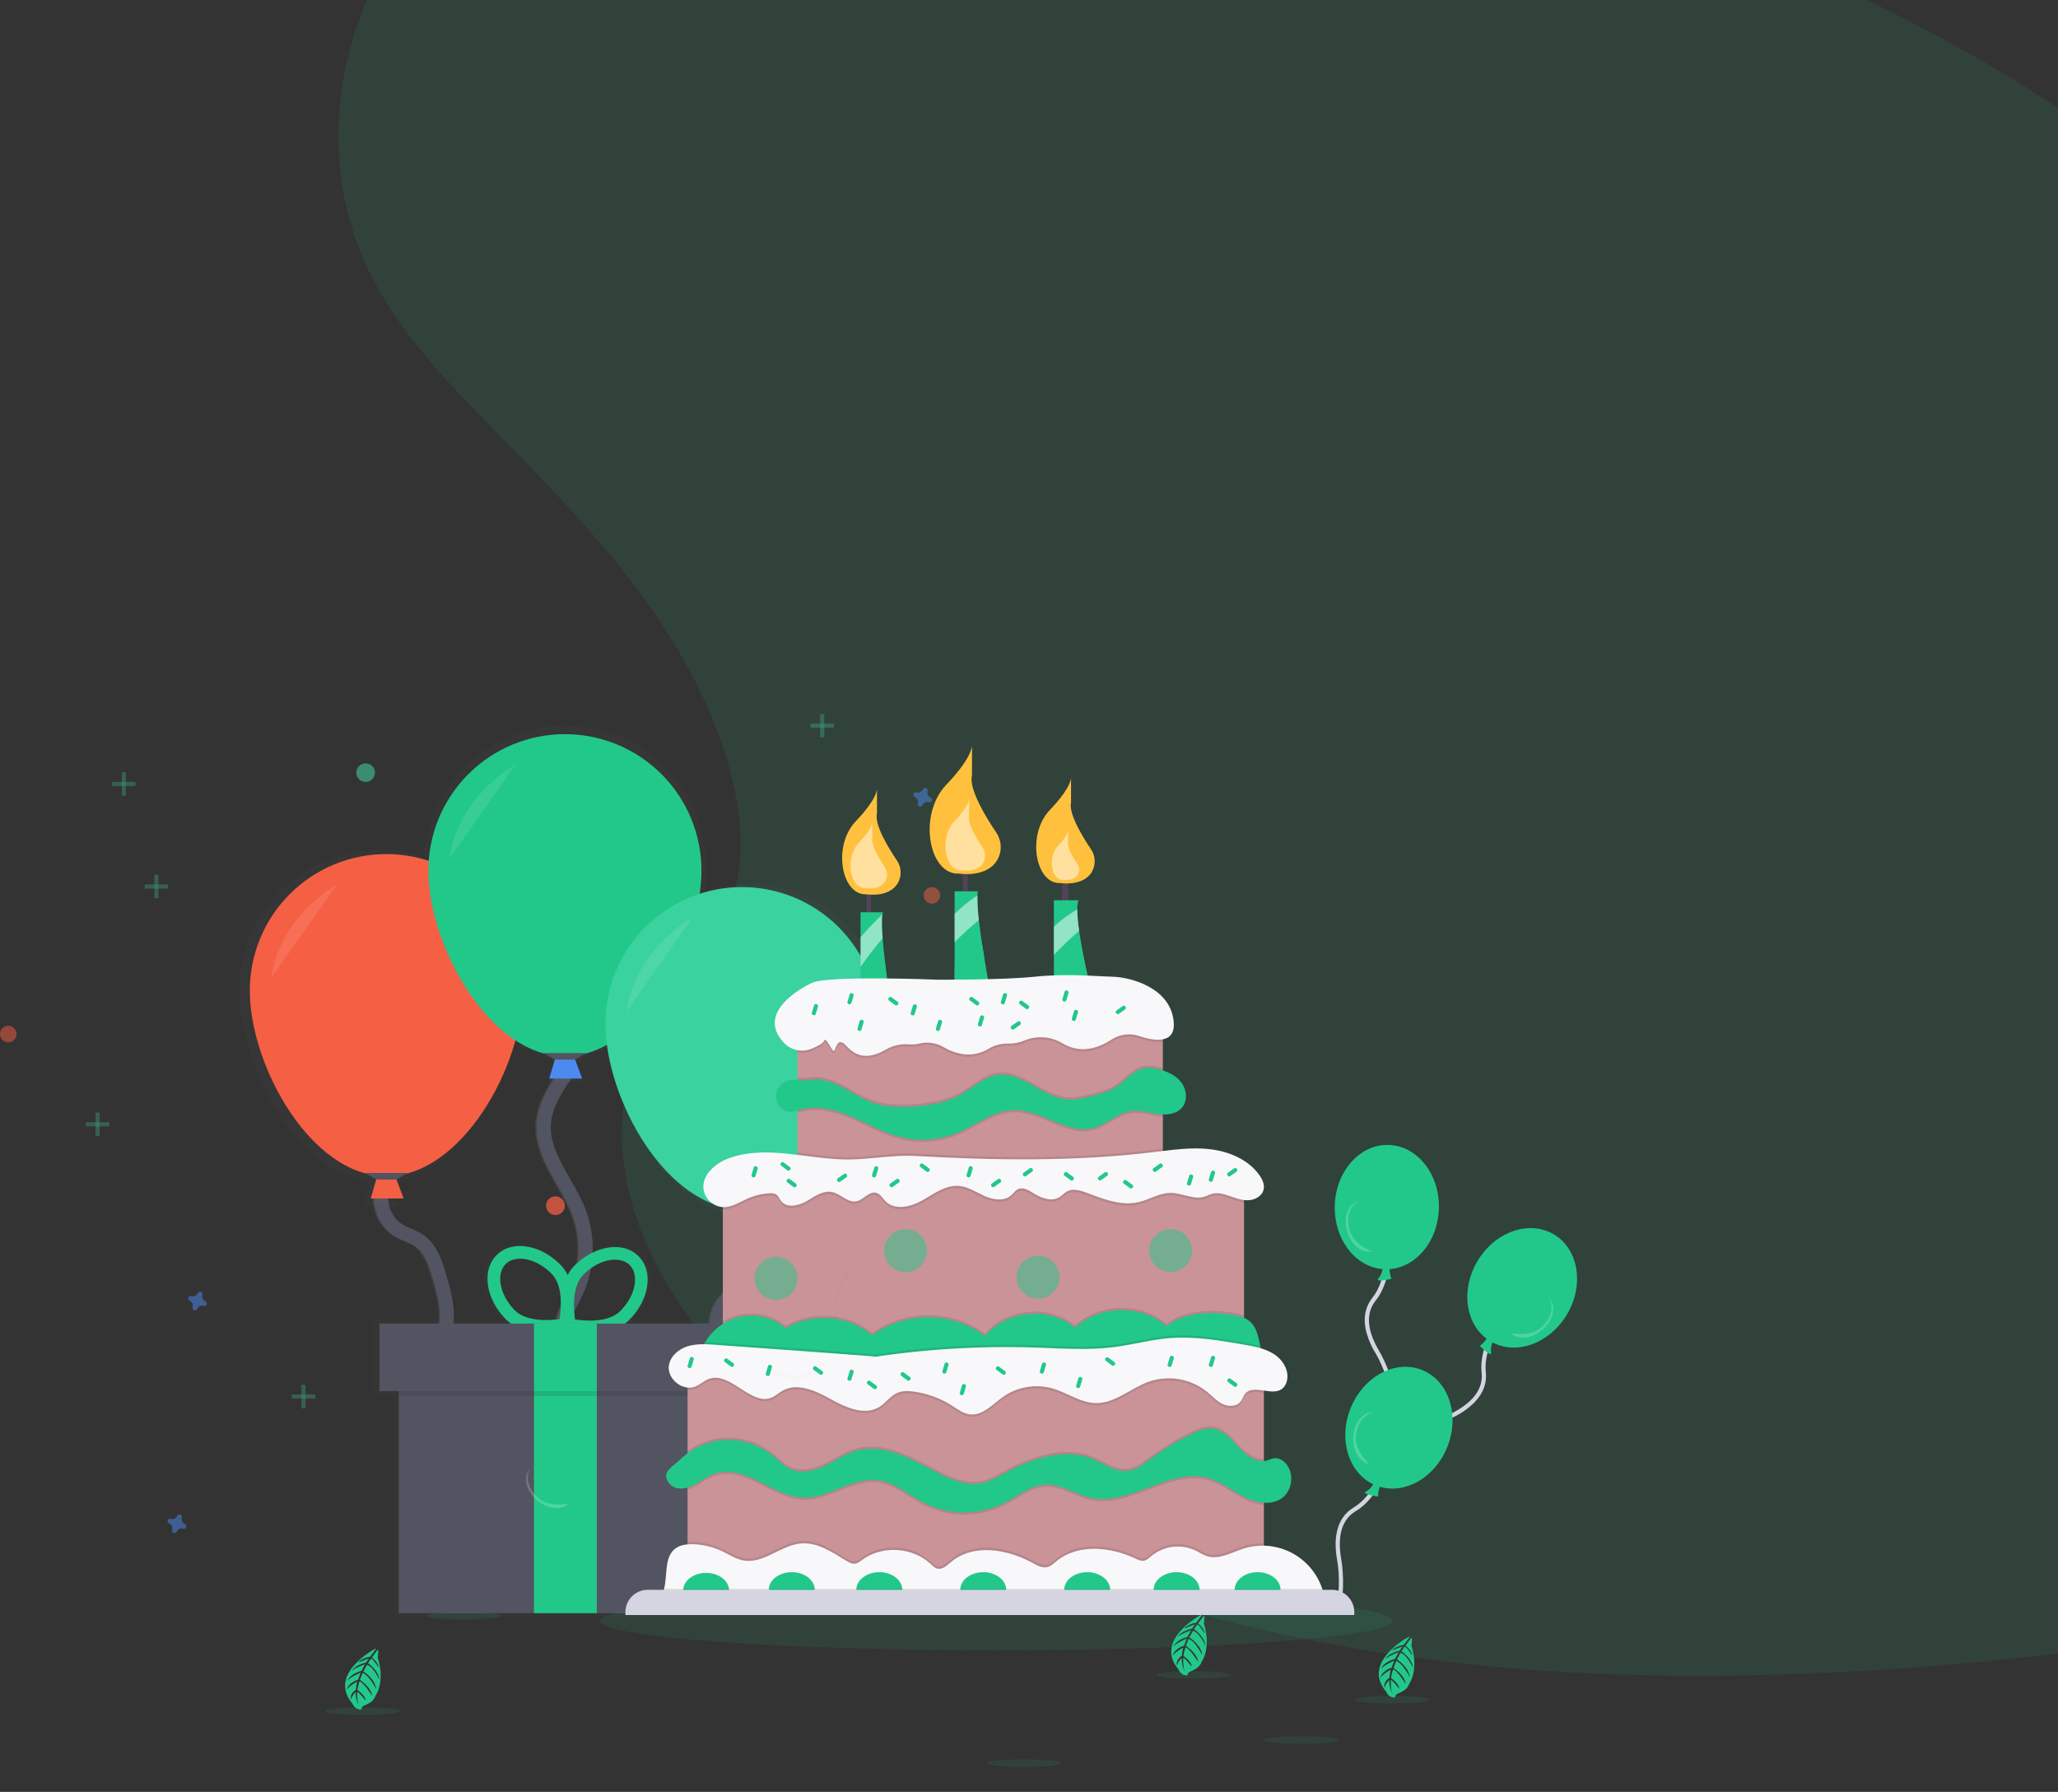 <svg width="294" height="256" viewBox="0 0 294 256" fill="none" xmlns="http://www.w3.org/2000/svg">
<rect x="0" y="0" width="294" height="256" fill="#333333" stroke="none"/>
<path opacity="0.1" d="M90.407 172.306C95.413 189.685 110.763 202.628 126.189 211.625C174.642 239.879 230.481 242.237 282.321 237.477C301.092 235.753 320.079 233.088 336.24 224.362C369.135 206.603 385.132 162.598 373.285 122.412C369.259 108.744 362.461 95.835 355.023 83.465C341.8 61.465 326.099 40.472 306.39 24.498C292.327 13.113 276.561 4.528 260.57 -2.933C215.901 -23.762 167.996 -36.475 121.487 -34.967C101.088 -34.305 80.218 -30.54 65.222 -17.659C50.225 -4.777 42.96 19.239 52.975 39.259C57.117 47.535 63.682 54.352 70.144 60.95C79.661 70.664 89.369 80.455 96.436 92.135C103.732 104.206 110.209 122.578 101.948 133.289C93.057 144.758 85.409 154.95 90.407 172.306Z" fill="#22C88A"/>
<g clip-path="url(#clip0)">
<g opacity="0.5">
<path opacity="0.5" d="M22.639 124.978H22.048V128.326H22.639V124.978Z" fill="#47E6B1"/>
<path opacity="0.5" d="M24.019 126.947V126.356H20.669V126.947H24.019Z" fill="#47E6B1"/>
</g>
<g opacity="0.5">
<path opacity="0.5" d="M43.656 197.842H43.065V201.19H43.656V197.842Z" fill="#47E6B1"/>
<path opacity="0.5" d="M45.034 199.811V199.22H41.684V199.811H45.034Z" fill="#47E6B1"/>
</g>
<g opacity="0.5">
<path opacity="0.5" d="M14.238 158.952H13.646V162.3H14.238V158.952Z" fill="#47E6B1"/>
<path opacity="0.5" d="M15.618 160.922V160.331H12.267V160.922H15.618Z" fill="#47E6B1"/>
</g>
<g opacity="0.5">
<path opacity="0.5" d="M117.749 102H117.158V105.348H117.749V102Z" fill="#47E6B1"/>
<path opacity="0.5" d="M119.129 103.969V103.379H115.779V103.969H119.129Z" fill="#47E6B1"/>
</g>
<g opacity="0.5">
<path opacity="0.5" d="M17.986 110.326H17.395V113.674H17.986V110.326Z" fill="#47E6B1"/>
<path opacity="0.5" d="M19.364 112.296V111.705H16.013V112.296H19.364Z" fill="#47E6B1"/>
</g>
<path opacity="0.5" d="M29.313 185.894C29.151 185.823 29.02 185.695 28.945 185.533C28.871 185.372 28.858 185.189 28.91 185.019C28.919 184.993 28.924 184.967 28.926 184.939C28.938 184.859 28.922 184.777 28.881 184.707C28.839 184.637 28.775 184.583 28.698 184.555C28.622 184.526 28.538 184.525 28.461 184.551C28.384 184.577 28.318 184.629 28.275 184.698C28.258 184.72 28.245 184.744 28.234 184.769C28.163 184.932 28.034 185.063 27.873 185.137C27.712 185.211 27.529 185.224 27.359 185.172C27.333 185.164 27.306 185.158 27.279 185.156C27.198 185.144 27.116 185.16 27.046 185.202C26.976 185.243 26.922 185.307 26.894 185.384C26.865 185.46 26.864 185.544 26.89 185.621C26.916 185.698 26.968 185.764 27.037 185.807C27.059 185.823 27.083 185.837 27.108 185.848C27.271 185.919 27.402 186.047 27.476 186.209C27.551 186.37 27.563 186.553 27.511 186.723C27.503 186.748 27.498 186.775 27.495 186.802C27.483 186.883 27.5 186.965 27.541 187.035C27.582 187.105 27.647 187.159 27.723 187.187C27.8 187.215 27.883 187.217 27.96 187.19C28.038 187.164 28.104 187.113 28.147 187.044C28.163 187.022 28.177 186.998 28.188 186.973C28.259 186.81 28.387 186.679 28.549 186.605C28.71 186.531 28.893 186.518 29.063 186.57C29.089 186.578 29.116 186.584 29.143 186.586C29.224 186.598 29.306 186.582 29.376 186.54C29.446 186.499 29.5 186.435 29.528 186.358C29.556 186.282 29.557 186.198 29.531 186.121C29.505 186.044 29.453 185.978 29.384 185.935C29.362 185.919 29.339 185.905 29.313 185.894Z" fill="#4D8AF0"/>
<path opacity="0.5" d="M26.384 217.715C26.221 217.644 26.09 217.515 26.016 217.354C25.941 217.193 25.929 217.01 25.981 216.84C25.989 216.814 25.995 216.787 25.997 216.76C26.009 216.68 25.993 216.597 25.951 216.527C25.91 216.457 25.845 216.404 25.769 216.375C25.693 216.347 25.609 216.346 25.532 216.372C25.454 216.398 25.389 216.45 25.345 216.519C25.329 216.541 25.315 216.565 25.304 216.59C25.234 216.752 25.106 216.883 24.945 216.958C24.784 217.033 24.601 217.046 24.431 216.994C24.405 216.986 24.378 216.981 24.351 216.978C24.27 216.966 24.188 216.983 24.118 217.024C24.048 217.065 23.994 217.13 23.966 217.206C23.938 217.282 23.936 217.366 23.963 217.443C23.989 217.52 24.041 217.586 24.11 217.629C24.131 217.646 24.155 217.659 24.18 217.67C24.343 217.741 24.474 217.87 24.549 218.031C24.623 218.192 24.635 218.375 24.584 218.545C24.575 218.571 24.57 218.598 24.568 218.625C24.556 218.705 24.572 218.787 24.613 218.858C24.655 218.928 24.719 218.981 24.795 219.01C24.872 219.038 24.956 219.039 25.033 219.013C25.11 218.987 25.176 218.935 25.219 218.866C25.235 218.844 25.249 218.82 25.26 218.795C25.331 218.632 25.459 218.501 25.621 218.427C25.782 218.353 25.965 218.341 26.135 218.392C26.161 218.401 26.188 218.406 26.215 218.408C26.296 218.42 26.378 218.404 26.448 218.363C26.518 218.321 26.572 218.257 26.6 218.181C26.628 218.104 26.63 218.021 26.604 217.943C26.577 217.866 26.526 217.801 26.457 217.757C26.434 217.74 26.41 217.726 26.384 217.715Z" fill="#4D8AF0"/>
<path opacity="0.5" d="M134.157 147.278C133.994 147.207 133.863 147.079 133.789 146.917C133.714 146.756 133.702 146.573 133.754 146.403C133.762 146.377 133.768 146.351 133.77 146.324C133.782 146.243 133.766 146.161 133.724 146.091C133.683 146.021 133.618 145.967 133.542 145.939C133.466 145.911 133.382 145.909 133.305 145.936C133.227 145.962 133.162 146.013 133.118 146.082C133.102 146.104 133.088 146.128 133.077 146.153C133.007 146.316 132.879 146.447 132.718 146.522C132.557 146.596 132.374 146.609 132.204 146.558C132.178 146.549 132.151 146.544 132.124 146.542C132.043 146.53 131.961 146.546 131.891 146.587C131.821 146.629 131.767 146.693 131.739 146.77C131.711 146.846 131.709 146.93 131.736 147.007C131.762 147.084 131.814 147.15 131.882 147.193C131.904 147.209 131.928 147.223 131.953 147.234C132.116 147.305 132.247 147.433 132.322 147.594C132.396 147.756 132.408 147.939 132.357 148.108C132.348 148.134 132.343 148.161 132.341 148.188C132.329 148.269 132.345 148.351 132.386 148.421C132.428 148.491 132.492 148.545 132.568 148.573C132.645 148.601 132.729 148.602 132.806 148.576C132.883 148.55 132.949 148.498 132.992 148.43C133.008 148.408 133.022 148.384 133.033 148.359C133.104 148.196 133.233 148.065 133.394 147.991C133.555 147.916 133.738 147.904 133.908 147.956C133.934 147.964 133.961 147.97 133.988 147.972C134.069 147.984 134.151 147.968 134.221 147.926C134.291 147.885 134.345 147.82 134.373 147.744C134.401 147.668 134.403 147.584 134.377 147.507C134.35 147.43 134.299 147.364 134.23 147.321C134.207 147.304 134.183 147.289 134.157 147.278Z" fill="#4D8AF0"/>
<path opacity="0.5" d="M129.28 180.871C129.117 180.8 128.986 180.672 128.912 180.511C128.837 180.349 128.825 180.166 128.877 179.997C128.885 179.971 128.89 179.944 128.893 179.917C128.905 179.836 128.888 179.754 128.847 179.684C128.806 179.614 128.741 179.56 128.665 179.532C128.588 179.504 128.505 179.502 128.427 179.529C128.35 179.555 128.285 179.607 128.241 179.675C128.225 179.697 128.211 179.721 128.2 179.746C128.129 179.909 128.001 180.04 127.839 180.114C127.678 180.188 127.495 180.201 127.325 180.149C127.299 180.141 127.272 180.135 127.245 180.133C127.164 180.121 127.082 180.137 127.012 180.179C126.942 180.22 126.888 180.285 126.86 180.361C126.832 180.437 126.831 180.521 126.857 180.598C126.883 180.675 126.935 180.741 127.004 180.784C127.026 180.801 127.049 180.814 127.075 180.825C127.237 180.896 127.368 181.024 127.443 181.186C127.517 181.347 127.529 181.53 127.478 181.7C127.469 181.726 127.464 181.752 127.462 181.78C127.45 181.86 127.466 181.942 127.507 182.012C127.549 182.082 127.613 182.136 127.69 182.164C127.766 182.193 127.85 182.194 127.927 182.168C128.004 182.142 128.07 182.09 128.113 182.021C128.13 181.999 128.143 181.975 128.154 181.95C128.225 181.787 128.354 181.656 128.515 181.582C128.676 181.508 128.859 181.495 129.029 181.547C129.055 181.556 129.082 181.561 129.109 181.563C129.19 181.575 129.272 181.559 129.342 181.517C129.412 181.476 129.466 181.412 129.494 181.335C129.523 181.259 129.524 181.175 129.498 181.098C129.472 181.021 129.42 180.955 129.351 180.912C129.329 180.896 129.305 180.882 129.28 180.871Z" fill="#4D8AF0"/>
<path opacity="0.5" d="M132.914 113.925C132.751 113.854 132.62 113.725 132.546 113.564C132.472 113.403 132.459 113.22 132.511 113.05C132.519 113.024 132.525 112.997 132.527 112.97C132.539 112.889 132.523 112.807 132.481 112.737C132.44 112.667 132.375 112.614 132.299 112.585C132.223 112.557 132.139 112.556 132.062 112.582C131.985 112.608 131.919 112.66 131.875 112.729C131.859 112.751 131.845 112.775 131.834 112.8C131.763 112.962 131.635 113.093 131.474 113.168C131.312 113.242 131.129 113.254 130.959 113.202C130.933 113.194 130.906 113.189 130.879 113.186C130.799 113.175 130.716 113.191 130.646 113.232C130.576 113.274 130.523 113.338 130.494 113.414C130.466 113.49 130.465 113.574 130.491 113.651C130.517 113.728 130.569 113.794 130.638 113.838C130.66 113.854 130.684 113.868 130.709 113.878C130.872 113.949 131.003 114.078 131.077 114.239C131.151 114.4 131.164 114.583 131.112 114.753C131.103 114.779 131.098 114.806 131.096 114.833C131.084 114.913 131.1 114.996 131.142 115.066C131.183 115.136 131.247 115.189 131.324 115.218C131.4 115.246 131.484 115.247 131.561 115.221C131.638 115.195 131.704 115.143 131.748 115.074C131.764 115.052 131.778 115.028 131.788 115.003C131.859 114.841 131.988 114.71 132.149 114.635C132.311 114.561 132.494 114.549 132.664 114.601C132.69 114.609 132.716 114.614 132.744 114.616C132.824 114.628 132.906 114.612 132.976 114.571C133.047 114.529 133.1 114.465 133.129 114.389C133.157 114.312 133.158 114.229 133.132 114.152C133.106 114.075 133.054 114.009 132.985 113.965C132.963 113.949 132.939 113.935 132.914 113.925Z" fill="#4D8AF0"/>
<path opacity="0.5" d="M144.316 201.225C144.154 201.154 144.022 201.026 143.948 200.864C143.874 200.703 143.861 200.52 143.913 200.35C143.922 200.324 143.927 200.298 143.929 200.271C143.941 200.19 143.925 200.108 143.884 200.038C143.842 199.968 143.778 199.914 143.701 199.886C143.625 199.858 143.541 199.856 143.464 199.882C143.387 199.909 143.321 199.96 143.278 200.029C143.261 200.051 143.248 200.075 143.237 200.1C143.166 200.263 143.037 200.394 142.876 200.468C142.715 200.542 142.531 200.555 142.362 200.503C142.336 200.495 142.309 200.489 142.282 200.487C142.201 200.475 142.119 200.491 142.049 200.533C141.979 200.574 141.925 200.638 141.897 200.715C141.868 200.791 141.867 200.875 141.893 200.952C141.919 201.029 141.971 201.095 142.04 201.138C142.062 201.154 142.086 201.168 142.111 201.179C142.274 201.25 142.405 201.378 142.479 201.54C142.554 201.701 142.566 201.884 142.514 202.054C142.506 202.079 142.5 202.106 142.498 202.133C142.486 202.214 142.502 202.296 142.544 202.366C142.585 202.436 142.65 202.49 142.726 202.518C142.802 202.546 142.886 202.548 142.963 202.521C143.041 202.495 143.106 202.444 143.15 202.375C143.166 202.353 143.18 202.329 143.191 202.304C143.262 202.141 143.39 202.01 143.552 201.936C143.713 201.862 143.896 201.849 144.066 201.901C144.092 201.909 144.119 201.915 144.146 201.917C144.226 201.929 144.309 201.913 144.379 201.871C144.449 201.83 144.503 201.766 144.531 201.689C144.559 201.613 144.56 201.529 144.534 201.452C144.508 201.375 144.456 201.309 144.387 201.266C144.365 201.25 144.342 201.236 144.316 201.225Z" fill="#4D8AF0"/>
<path opacity="0.5" d="M1.182 148.917C1.836 148.917 2.365 148.388 2.365 147.736C2.365 147.083 1.836 146.554 1.182 146.554C0.529 146.554 0 147.083 0 147.736C0 148.388 0.529 148.917 1.182 148.917Z" fill="#F55F44"/>
<path opacity="0.5" d="M133.132 129.101C133.785 129.101 134.315 128.572 134.315 127.92C134.315 127.267 133.785 126.738 133.132 126.738C132.479 126.738 131.95 127.267 131.95 127.92C131.95 128.572 132.479 129.101 133.132 129.101Z" fill="#F55F44"/>
<path opacity="0.5" d="M79.351 173.583C80.086 173.583 80.682 172.987 80.682 172.252C80.682 171.517 80.086 170.921 79.351 170.921C78.615 170.921 78.019 171.517 78.019 172.252C78.019 172.987 78.615 173.583 79.351 173.583Z" fill="#F55F44"/>
<path opacity="0.5" d="M79.351 173.583C80.086 173.583 80.682 172.987 80.682 172.252C80.682 171.517 80.086 170.921 79.351 170.921C78.615 170.921 78.019 171.517 78.019 172.252C78.019 172.987 78.615 173.583 79.351 173.583Z" fill="#F55F44"/>
<path opacity="0.5" d="M147.819 164.63C148.472 164.63 149.002 164.101 149.002 163.448C149.002 162.796 148.472 162.267 147.819 162.267C147.166 162.267 146.637 162.796 146.637 163.448C146.637 164.101 147.166 164.63 147.819 164.63Z" fill="#F55F44"/>
<path opacity="0.5" d="M52.23 111.717C52.965 111.717 53.562 111.122 53.562 110.387C53.562 109.652 52.965 109.056 52.23 109.056C51.495 109.056 50.898 109.652 50.898 110.387C50.898 111.122 51.495 111.717 52.23 111.717Z" fill="#47E6B1"/>
<path opacity="0.5" d="M128.1 213.433C128.754 213.433 129.283 212.904 129.283 212.252C129.283 211.599 128.754 211.07 128.1 211.07C127.447 211.07 126.918 211.599 126.918 212.252C126.918 212.904 127.447 213.433 128.1 213.433Z" fill="#F55F44"/>
<path d="M54.455 169.694C53.755 171.963 54.81 174.645 56.857 175.84C57.716 176.34 58.705 176.592 59.538 177.135C61.347 178.313 62.061 180.568 62.648 182.644C63.323 185.03 64 187.553 63.382 189.953C62.987 191.485 62.091 192.838 61.581 194.336C61.155 195.59 61.007 196.922 61.146 198.239C61.221 198.938 61.395 199.658 61.874 200.18C62.567 200.925 63.682 201.037 64.683 201.216C66.8 201.616 68.792 202.512 70.496 203.83C72.2 205.148 73.566 206.851 74.484 208.799" stroke="url(#paint0_linear)" stroke-width="2" stroke-miterlimit="10"/>
<path d="M54.669 169.694C53.97 171.963 55.024 174.645 57.072 175.84C57.931 176.34 58.92 176.592 59.753 177.135C61.562 178.313 62.276 180.568 62.863 182.644C63.538 185.03 64.214 187.553 63.596 189.953C63.202 191.485 62.306 192.838 61.796 194.336C61.37 195.59 61.222 196.922 61.361 198.239C61.436 198.938 61.61 199.658 62.089 200.18C62.782 200.925 63.897 201.037 64.898 201.216C67.015 201.616 69.007 202.512 70.711 203.83C72.414 205.148 73.781 206.851 74.699 208.799" stroke="#535461" stroke-width="2" stroke-miterlimit="10"/>
<path d="M81.149 152.732C79.424 155.136 77.632 157.721 77.485 160.677C77.259 165.217 80.894 168.931 82.516 173.178C83.22 175.049 83.538 177.043 83.452 179.04C83.367 181.036 82.879 182.995 82.017 184.799C81.226 186.435 80.096 188.06 80.242 189.872C80.325 190.977 80.879 191.983 81.325 193C82.419 195.548 82.896 198.317 82.718 201.084C82.54 203.851 81.712 206.536 80.301 208.923" stroke="url(#paint1_linear)" stroke-width="2" stroke-miterlimit="10"/>
<path d="M81.362 152.732C79.638 155.145 77.847 157.723 77.696 160.677C77.471 165.217 81.105 168.931 82.728 173.178C83.431 175.049 83.749 177.043 83.664 179.04C83.578 181.036 83.09 182.995 82.229 184.799C81.437 186.435 80.308 188.06 80.453 189.872C80.537 190.977 81.091 191.983 81.537 193C82.63 195.548 83.108 198.317 82.93 201.084C82.751 203.851 81.923 206.536 80.512 208.923" stroke="#535461" stroke-width="2" stroke-miterlimit="10"/>
<path d="M105.363 174.356L106.198 181.153C106.308 182.056 106.402 183.041 105.917 183.815C105.457 184.544 104.595 184.892 103.923 185.431C101.72 187.205 101.921 190.596 102.681 193.317C103.44 196.039 104.534 198.963 103.478 201.582C103.041 202.662 102.27 203.572 101.702 204.587C100.728 206.321 100.341 208.325 100.601 210.297" stroke="url(#paint2_linear)" stroke-width="2" stroke-miterlimit="10"/>
<path d="M105.571 174.356L106.406 181.153C106.516 182.056 106.61 183.041 106.125 183.815C105.666 184.544 104.803 184.892 104.131 185.431C101.928 187.205 102.129 190.596 102.889 193.317C103.649 196.039 104.742 198.963 103.686 201.582C103.249 202.662 102.478 203.572 101.91 204.587C100.936 206.321 100.549 208.325 100.809 210.297" stroke="#535461" stroke-width="2" stroke-miterlimit="10"/>
<g opacity="0.7">
<path opacity="0.7" d="M127.002 146.419C127 143.24 126.246 140.105 124.8 137.272C123.355 134.44 121.259 131.989 118.684 130.12C116.109 128.252 113.128 127.018 109.985 126.521C106.842 126.024 103.626 126.277 100.6 127.26C100.766 126.127 100.852 124.985 100.857 123.841C100.865 118.618 98.843 113.597 95.218 109.836C91.592 106.074 86.646 103.867 81.423 103.68C76.2 103.493 71.109 105.34 67.223 108.832C63.336 112.323 60.959 117.187 60.593 122.396C57.565 121.412 54.348 121.157 51.203 121.654C48.059 122.15 45.076 123.383 42.5 125.252C39.924 127.121 37.827 129.573 36.381 132.407C34.935 135.241 34.181 138.377 34.18 141.558C34.18 151.671 41.637 166.042 51.34 168.588L52.851 169.451L52.031 172.259H56.889L55.834 169.447L57.338 168.588C64.841 166.621 70.993 157.588 73.403 148.925C74.722 149.802 76.174 150.461 77.703 150.876L79.214 151.738L78.406 154.54H83.264L82.209 151.728L83.713 150.869C84.828 150.569 85.901 150.134 86.909 149.572C88.207 159.291 95.112 171.157 103.849 173.448L105.36 174.31L104.54 177.119H109.397L108.339 174.307L109.843 173.448C119.553 170.902 127.002 156.525 127.002 146.419Z" fill="url(#paint3_linear)"/>
</g>
<path d="M57.661 171.219H52.959L53.783 168.402H56.603L57.661 171.219Z" fill="#F55F44"/>
<path d="M74.699 141.512C74.699 152.278 65.965 168.049 55.193 168.049C44.421 168.049 35.688 152.276 35.688 141.512C35.688 136.342 37.743 131.384 41.401 127.729C45.059 124.073 50.021 122.019 55.194 122.019C60.367 122.019 65.329 124.073 68.987 127.729C72.645 131.384 74.701 136.342 74.701 141.512H74.699Z" fill="#F55F44"/>
<path d="M56.603 168.519H53.784L52.138 167.581H58.249L56.603 168.519Z" fill="#535461"/>
<path opacity="0.1" d="M48.142 126.364C48.142 126.364 39.917 130.826 38.741 139.75L48.142 126.364Z" fill="white"/>
<path d="M83.17 154.084H78.468L79.292 151.267H82.112L83.17 154.084Z" fill="#4D8AF0"/>
<path d="M100.208 124.376C100.208 135.142 91.474 150.913 80.702 150.913C69.93 150.913 61.196 135.141 61.196 124.376C61.196 119.207 63.251 114.249 66.91 110.593C70.568 106.938 75.529 104.884 80.703 104.884C85.876 104.884 90.838 106.938 94.496 110.593C98.154 114.249 100.209 119.207 100.209 124.376H100.208Z" fill="#22C88A"/>
<path d="M82.112 151.384H79.292L77.647 150.443H83.758L82.112 151.384Z" fill="#535461"/>
<path opacity="0.1" d="M73.651 109.228C73.651 109.228 65.425 113.69 64.25 122.615L73.651 109.228Z" fill="white"/>
<path d="M108.464 175.934H103.762L104.586 173.114H107.406L108.464 175.934Z" fill="#3AD29F"/>
<path d="M125.501 146.224C125.501 156.99 116.768 172.761 105.996 172.761C95.224 172.761 86.488 156.99 86.488 146.224C86.488 141.054 88.543 136.097 92.202 132.441C95.86 128.785 100.821 126.732 105.995 126.732C111.168 126.732 116.13 128.785 119.788 132.441C123.446 136.097 125.501 141.054 125.501 146.224Z" fill="#3AD29F"/>
<path d="M107.405 173.231H104.586L102.94 172.293H109.051L107.405 173.231Z" fill="#535461"/>
<path opacity="0.1" d="M98.945 131.076C98.945 131.076 90.719 135.538 89.544 144.462L98.945 131.076Z" fill="white"/>
<g opacity="0.5">
<path opacity="0.5" d="M91.689 179.255C90.558 178.121 88.908 177.67 87.044 177.985C85.3 178.279 83.555 179.226 82.131 180.646C81.719 181.06 81.372 181.535 81.103 182.055C80.841 181.518 80.497 181.025 80.084 180.594C78.685 179.148 76.956 178.174 75.21 177.855C73.353 177.5 71.696 177.931 70.544 179.046C69.392 180.16 68.92 181.801 69.207 183.667C69.477 185.413 70.397 187.171 71.798 188.614C74.741 191.65 80.617 190.464 80.865 190.411L80.938 190.395L81.163 190.447C81.412 190.503 87.266 191.79 90.261 188.805C91.681 187.386 92.635 185.646 92.937 183.903C93.265 182.039 92.82 180.39 91.689 179.255ZM79.878 188.658C78.458 188.85 74.919 189.109 73.163 187.297C72.034 186.132 71.295 184.741 71.084 183.376C70.892 182.134 71.169 181.07 71.869 180.399C72.142 180.137 72.468 179.938 72.826 179.814C73.487 179.6 74.192 179.565 74.871 179.711C76.228 179.965 77.598 180.745 78.727 181.911C80.483 183.71 80.114 187.244 79.878 188.656V188.658ZM91.083 183.582C90.849 184.941 90.087 186.322 88.937 187.466C87.149 189.24 83.61 188.926 82.198 188.708C81.987 187.289 81.678 183.76 83.466 181.978C84.617 180.834 86 180.076 87.36 179.849C88.041 179.715 88.746 179.763 89.403 179.988C89.759 180.118 90.083 180.324 90.352 180.591C91.037 181.277 91.296 182.338 91.083 183.58V183.582Z" fill="url(#paint4_linear)"/>
</g>
<path d="M81.442 190.024L80.883 190.141C80.645 190.191 75.024 191.325 72.206 188.421C70.867 187.04 69.987 185.358 69.72 183.687C69.443 181.9 69.898 180.33 70.999 179.264C72.1 178.197 73.685 177.793 75.462 178.125C77.126 178.435 78.781 179.367 80.12 180.749C82.935 183.653 81.625 189.233 81.568 189.469L81.442 190.024ZM73.181 180.002C72.838 180.12 72.526 180.312 72.265 180.562C71.597 181.21 71.331 182.221 71.514 183.412C71.716 184.716 72.423 186.048 73.504 187.164C75.185 188.898 78.571 188.649 79.93 188.467C80.155 187.116 80.51 183.742 78.829 182.008C77.747 180.894 76.437 180.146 75.137 179.904C74.488 179.764 73.813 179.798 73.181 180.002Z" fill="#22C88A"/>
<path d="M80.611 190.049L80.487 189.492C80.434 189.254 79.219 183.653 82.085 180.798C83.449 179.441 85.118 178.538 86.787 178.256C88.562 177.954 90.148 178.385 91.225 179.471C92.303 180.557 92.734 182.133 92.427 183.907C92.14 185.573 91.231 187.239 89.867 188.596C87.001 191.451 81.4 190.22 81.167 190.166L80.611 190.049ZM89.045 180.161C88.417 179.946 87.743 179.901 87.092 180.028C85.789 180.248 84.466 180.974 83.363 182.069C81.652 183.774 81.943 187.152 82.151 188.507C83.505 188.713 86.888 189.02 88.598 187.317C89.698 186.22 90.426 184.9 90.652 183.591C90.856 182.404 90.607 181.387 89.951 180.729C89.693 180.477 89.384 180.284 89.045 180.161Z" fill="#22C88A"/>
<g opacity="0.5">
<path opacity="0.5" d="M108.027 188.557H53.517V199.456H56.349V231H105.195V199.456H108.027V188.557Z" fill="url(#paint5_linear)"/>
</g>
<path d="M104.577 191.852H56.967V230.464H104.577V191.852Z" fill="#535461"/>
<path d="M85.256 198.746H76.286V230.462H85.256V198.746Z" fill="#22C88A"/>
<path opacity="0.1" d="M104.577 189.783H56.967V199.437H104.577V189.783Z" fill="black"/>
<path d="M107.338 189.093H54.208V198.746H107.338V189.093Z" fill="#535461"/>
<path d="M85.256 189.093H76.286V198.746H85.256V189.093Z" fill="#22C88A"/>
</g>
<path d="M198.953 199.92L198.433 199.618C198.919 198.772 197.611 195.175 196.529 193.363C195.855 192.289 195.369 191.108 195.092 189.87C194.746 188.13 195.075 186.62 196.071 185.384C198.139 182.818 198.13 177.923 198.13 177.882H198.732C198.732 178.09 198.755 183.041 196.55 185.776C195.085 187.593 195.255 190.047 197.057 193.066C197.896 194.481 199.709 198.607 198.953 199.92Z" fill="#D4D5E0"/>
<path d="M205.556 172.66C205.692 167.755 202.473 163.685 198.366 163.571C194.258 163.457 190.818 167.339 190.681 172.244C190.549 177.006 193.578 180.98 197.516 181.314C197.444 181.81 197.233 182.276 196.906 182.655C196.309 183.265 198.777 182.708 198.777 182.708C198.615 182.261 198.526 181.792 198.512 181.318C202.331 181.035 205.427 177.306 205.556 172.66Z" fill="#22C88A"/>
<path opacity="0.2" d="M192.846 175.935C192.238 174.069 192.8 172.195 194.098 171.63C194.039 171.645 193.979 171.66 193.911 171.681C192.489 172.146 191.853 174.102 192.485 176.051C193.101 177.942 194.692 179.129 196.084 178.771C196.121 178.913 193.462 177.824 192.846 175.935Z" fill="white"/>
<path d="M202.041 206.713L202.644 206.738C202.685 205.762 205.715 203.431 207.597 202.484C208.741 201.941 209.784 201.206 210.68 200.31C211.905 199.027 212.437 197.575 212.257 195.996C211.883 192.721 214.523 188.599 214.55 188.558L214.044 188.229C213.93 188.406 211.263 192.571 211.658 196.066C211.922 198.388 210.464 200.364 207.326 201.944C205.84 202.688 202.097 205.2 202.041 206.713Z" fill="#D4D5E0"/>
<path d="M211.067 180.164C213.578 175.952 218.474 174.249 222 176.361C225.526 178.472 226.351 183.6 223.84 187.813C221.407 191.902 216.715 193.627 213.217 191.789C213.01 192.246 212.94 192.752 213.013 193.248C213.189 194.085 211.402 192.284 211.402 192.284C211.778 191.996 212.106 191.648 212.371 191.255C209.302 188.965 208.688 184.154 211.067 180.164Z" fill="#22C88A"/>
<path opacity="0.2" d="M220.035 189.762C221.549 188.514 222.078 186.631 221.283 185.448C221.328 185.491 221.37 185.538 221.408 185.587C222.359 186.744 221.85 188.738 220.271 190.039C218.738 191.303 216.762 191.452 215.779 190.399C215.674 190.519 218.506 191.024 220.035 189.762Z" fill="white"/>
<path opacity="0.2" d="M77.012 214.105C75.498 212.858 74.969 210.975 75.764 209.791C75.721 209.836 75.678 209.881 75.638 209.93C74.688 211.087 75.197 213.081 76.776 214.384C78.309 215.649 80.285 215.795 81.268 214.743C81.373 214.863 78.543 215.367 77.012 214.105Z" fill="white"/>
<path d="M190.998 229.976L190.624 229.511C191.372 228.89 191.411 225.062 191.035 222.986C190.775 221.545 190.734 220.309 190.914 219.208C191.2 217.457 192.036 216.159 193.404 215.352C196.24 213.679 197.939 209.09 197.956 209.043L198.517 209.251C198.446 209.438 196.728 214.088 193.706 215.874C191.698 217.059 190.998 219.415 191.625 222.877C191.917 224.509 192.166 229.016 190.998 229.976Z" fill="#D4D5E0"/>
<path d="M206.734 206.783C208.581 202.238 206.994 197.296 203.19 195.741C199.385 194.186 194.802 196.611 192.955 201.156C191.16 205.567 192.605 210.346 196.172 212.053C195.933 212.493 195.571 212.855 195.131 213.094C194.359 213.456 196.87 213.805 196.87 213.805C196.874 213.33 196.954 212.859 197.108 212.409C200.787 213.49 204.985 211.087 206.734 206.783Z" fill="#22C88A"/>
<path opacity="0.2" d="M193.689 205.374C193.773 203.412 194.956 201.855 196.369 201.786C196.309 201.786 196.247 201.771 196.182 201.769C194.684 201.704 193.404 203.311 193.316 205.359C193.23 207.345 194.301 209.018 195.732 209.172C195.708 209.322 193.603 207.358 193.689 205.374Z" fill="white"/>
<path opacity="0.1" d="M142.312 235.766C173.571 235.766 198.912 233.878 198.912 231.55C198.912 229.221 173.571 227.333 142.312 227.333C111.053 227.333 85.712 229.221 85.712 231.55C85.712 233.878 111.053 235.766 142.312 235.766Z" fill="#22C88A"/>
<path d="M137.545 121.727V128.353H138.238V121.406L137.545 121.727Z" fill="#53425A"/>
<path d="M151.728 123.49V129.634H152.688L152.474 122.794L151.728 123.49Z" fill="#53425A"/>
<path d="M124.429 124.666L123.789 125.36V131.345H124.429V124.666Z" fill="#53425A"/>
<path d="M127.096 142.298H122.936V130.335H126.136C126.103 130.427 126.078 130.522 126.063 130.619C125.937 131.307 125.977 132.605 126.093 134.09C126.372 137.65 127.096 142.298 127.096 142.298Z" fill="#22C88A"/>
<path d="M141.599 142.298L136.372 142.939V127.335H139.679C139.656 127.511 139.641 127.71 139.634 127.935C139.624 129.112 139.693 130.289 139.84 131.457C139.952 132.474 140.1 133.565 140.261 134.646C140.386 135.488 140.521 136.334 140.654 137.121C141.133 139.985 141.599 142.298 141.599 142.298Z" fill="#22C88A"/>
<path d="M155.674 140.696L150.556 141.124V128.619H154.076C153.95 128.886 153.889 129.334 153.889 129.906C153.911 130.938 154.003 131.966 154.164 132.986C154.669 136.487 155.674 140.696 155.674 140.696Z" fill="#22C88A"/>
<path d="M125.282 112.534C125.282 112.534 125.602 113.817 122.243 117.343C118.884 120.869 120.218 127.978 123.789 127.764C123.789 127.764 127.129 128.327 128.331 126.038C128.581 125.547 128.693 124.996 128.656 124.446C128.618 123.895 128.432 123.365 128.117 122.912C127.013 121.282 124.884 117.857 125.282 116.222V112.534Z" fill="#FFC13D"/>
<path opacity="0.5" d="M124.607 117.381C124.607 117.381 124.807 118.184 122.709 120.382C120.611 122.58 121.438 127.027 123.684 126.894C123.684 126.894 125.817 127.246 126.545 125.768C126.688 125.464 126.749 125.127 126.721 124.792C126.692 124.457 126.576 124.135 126.384 123.859C125.733 122.897 124.513 120.941 124.59 119.866C124.601 119.697 124.616 119.53 124.616 119.361L124.607 117.381Z" fill="white"/>
<path d="M153.005 110.927C153.005 110.927 153.325 112.208 149.966 115.736C146.607 119.264 147.939 126.37 151.512 126.157C151.512 126.157 154.853 126.708 156.054 124.429C156.303 123.937 156.415 123.387 156.378 122.836C156.34 122.286 156.155 121.756 155.841 121.303C154.737 119.673 152.607 116.25 153.005 114.614V110.927Z" fill="#FFC13D"/>
<path opacity="0.5" d="M152.581 118.57C152.581 118.57 152.73 119.17 151.158 120.821C149.586 122.471 150.211 125.798 151.883 125.697C151.883 125.697 153.445 125.954 154.009 124.889C154.125 124.658 154.177 124.401 154.159 124.143C154.141 123.886 154.054 123.638 153.908 123.426C153.391 122.662 152.395 121.061 152.581 120.294V118.57Z" fill="white"/>
<path d="M138.861 106.289C138.861 106.289 139.25 107.847 135.165 112.137C131.08 116.426 132.702 125.067 137.036 124.808C137.036 124.808 141.097 125.48 142.559 122.707C142.862 122.109 142.998 121.44 142.953 120.771C142.907 120.101 142.681 119.457 142.299 118.906C140.957 116.925 138.369 112.761 138.852 110.771L138.861 106.289Z" fill="#FFC13D"/>
<path opacity="0.5" d="M138.433 114.029C138.433 114.029 138.65 114.899 136.374 117.291C134.098 119.682 135 124.506 137.424 124.362C137.424 124.362 139.69 124.737 140.504 123.189C140.675 122.856 140.751 122.483 140.726 122.109C140.7 121.735 140.574 121.375 140.36 121.068C139.612 119.963 138.167 117.64 138.436 116.531L138.433 114.029Z" fill="white"/>
<path opacity="0.5" d="M126.092 134.087C125.115 135.116 123.764 136.962 122.937 138.13V133.899C123.85 132.796 125.158 131.485 126.062 130.611C125.929 131.301 125.976 132.599 126.092 134.087Z" fill="white"/>
<path opacity="0.5" d="M139.84 131.461C138.62 132.441 137.462 133.497 136.372 134.621V130.577C137.357 129.577 138.451 128.691 139.634 127.937C139.624 129.115 139.693 130.292 139.84 131.461Z" fill="white"/>
<path d="M140.654 137.127C139.368 138.252 137.602 139.86 136.372 140.979V138.085C137.656 136.9 139.217 135.54 140.261 134.649C140.386 135.493 140.527 136.337 140.654 137.127Z" fill="#22C88A"/>
<path opacity="0.5" d="M154.169 132.986C152.936 134.021 151.506 135.445 150.556 136.424V132.399C151.566 131.393 152.904 130.502 153.894 129.913C153.917 130.943 154.009 131.969 154.169 132.986Z" fill="white"/>
<path d="M166.122 145.185H113.924V169.126H166.122V145.185Z" fill="#C99398"/>
<path opacity="0.1" d="M166.125 145.185V148.788C165.127 148.975 163.819 148.683 162.722 148.315C162.075 148.096 161.387 148.027 160.71 148.112C160.032 148.198 159.383 148.437 158.811 148.81C155.804 150.779 153.455 150.363 151.817 149.384C151.006 148.888 150.09 148.591 149.142 148.517C148.195 148.444 147.243 148.596 146.366 148.962C145.599 149.277 144.776 149.428 143.948 149.406C142.981 149.39 142.029 149.65 141.204 150.157C138.736 151.657 136.273 150.789 134.727 149.883C133.714 149.297 132.515 149.124 131.378 149.399C130.888 149.516 130.383 149.557 129.88 149.519C128.738 149.413 127.591 149.661 126.594 150.23C122.518 152.618 121.167 149.718 120.368 149.292C119.46 148.812 119.355 150.468 119.088 150.468C118.82 150.468 117.916 148.277 117.701 149.024C117.602 149.376 116.765 149.797 115.899 150.149C115.27 150.402 114.584 150.473 113.917 150.354V145.185H166.125Z" fill="black"/>
<path d="M116.011 140.411C116.011 140.411 107.456 144.237 112.021 149.018C112.515 149.527 113.149 149.877 113.843 150.023C114.536 150.168 115.257 150.102 115.913 149.834C116.776 149.485 117.616 149.063 117.716 148.709C117.929 147.959 118.839 150.151 119.102 150.151C119.366 150.151 119.477 148.495 120.382 148.975C121.185 149.401 122.533 152.301 126.609 149.913C127.606 149.344 128.754 149.096 129.897 149.204C130.396 149.241 130.897 149.199 131.383 149.08C132.52 148.807 133.719 148.98 134.733 149.564C136.278 150.47 138.741 151.338 141.21 149.84C142.034 149.336 142.984 149.076 143.949 149.091C144.777 149.116 145.6 148.964 146.366 148.647C147.243 148.282 148.194 148.13 149.142 148.203C150.089 148.277 151.006 148.573 151.817 149.069C153.455 150.05 155.803 150.466 158.811 148.506C159.383 148.133 160.032 147.894 160.709 147.808C161.387 147.722 162.075 147.792 162.722 148.011C164.908 148.744 167.947 149.213 167.672 146.004C167.245 141.034 161.38 139.592 158.927 139.537C156.473 139.483 152.422 139.057 147.836 139.537C143.251 140.017 133.92 139.965 133.92 139.965C133.92 139.965 118.257 139.325 116.011 140.411Z" fill="#F8F8FA"/>
<path opacity="0.1" d="M166.125 153.242V159.522C165.858 159.514 165.591 159.49 165.327 159.448C164.088 159.261 162.851 158.859 161.611 159.03C159.648 159.302 158.135 160.943 156.223 161.457C152.396 162.489 148.765 158.786 144.807 158.891C141.959 158.966 139.578 160.968 136.958 162.08C134.288 163.211 131.322 163.435 128.512 162.719C126.128 162.104 123.97 160.844 121.708 159.863C119.445 158.882 116.919 158.196 114.533 158.807C114.331 158.858 114.132 158.919 113.93 158.976V154.609C114.217 154.653 114.507 154.672 114.797 154.668C115.732 154.623 116.511 154.409 117.469 154.592C118.343 154.77 119.19 155.065 119.986 155.468C121.712 156.312 123.308 157.457 125.149 158.002C126.527 158.413 127.981 158.469 129.418 158.439C132.252 158.377 135.162 157.957 137.598 156.509C139.153 155.583 140.544 154.234 142.326 153.923C146.001 153.283 149.035 157.299 152.766 157.417C153.702 157.451 154.615 157.23 155.521 157.02C156.917 156.689 158.349 156.344 159.533 155.538C160.782 154.688 161.755 153.332 163.22 152.97C163.944 152.792 164.717 152.882 165.434 153.051C165.666 153.105 165.898 153.169 166.125 153.242Z" fill="black"/>
<path opacity="0.1" d="M166.124 152.601V158.88C165.858 158.873 165.591 158.849 165.327 158.809C164.088 158.621 162.851 158.218 161.611 158.389C159.647 158.661 158.135 160.302 156.223 160.816C152.396 161.847 148.765 158.145 144.807 158.25C141.959 158.325 139.578 160.326 136.958 161.438C134.288 162.568 131.322 162.794 128.512 162.08C126.117 161.47 123.967 160.204 121.704 159.22C119.441 158.235 116.915 157.552 114.529 158.164C114.327 158.216 114.128 158.276 113.926 158.332V153.968C114.213 154.012 114.503 154.032 114.793 154.026C115.728 153.981 116.507 153.767 117.465 153.951C118.34 154.131 119.188 154.426 119.986 154.829C121.711 155.675 123.308 156.817 125.149 157.363C126.527 157.773 127.981 157.83 129.418 157.8C132.251 157.738 135.161 157.318 137.598 155.87C139.153 154.945 140.544 153.595 142.325 153.283C146.001 152.644 149.034 156.65 152.766 156.778C153.702 156.811 154.615 156.59 155.521 156.38C156.917 156.05 158.349 155.707 159.533 154.898C160.781 154.049 161.755 152.694 163.22 152.331C163.944 152.152 164.717 152.242 165.434 152.411C165.666 152.467 165.898 152.529 166.124 152.601Z" fill="black"/>
<path d="M111.061 155.673C110.462 156.914 111.278 158.674 112.646 158.829C113.284 158.899 113.907 158.651 114.529 158.492C116.915 157.88 119.443 158.574 121.704 159.55C123.965 160.525 126.117 161.791 128.508 162.408C131.317 163.123 134.282 162.898 136.952 161.768C139.572 160.643 141.955 158.649 144.812 158.58C148.774 158.477 152.405 162.177 156.228 161.146C158.141 160.632 159.655 158.991 161.616 158.721C162.857 158.548 164.094 158.955 165.333 159.139C166.572 159.323 167.998 159.218 168.829 158.276C169.691 157.297 169.547 155.701 168.765 154.654C167.983 153.608 166.706 153.038 165.439 152.741C164.713 152.574 163.942 152.482 163.226 152.661C161.76 153.024 160.793 154.377 159.539 155.228C158.352 156.035 156.919 156.38 155.526 156.71C154.621 156.926 153.702 157.141 152.77 157.11C149.04 156.98 146.006 152.974 142.329 153.613C140.547 153.925 139.159 155.275 137.604 156.2C135.171 157.648 132.255 158.075 129.424 158.13C127.986 158.16 126.53 158.104 125.153 157.695C123.313 157.147 121.717 156.007 119.993 155.159C119.195 154.756 118.348 154.46 117.473 154.279C116.513 154.092 115.736 154.311 114.798 154.356C114.085 154.39 113.475 154.129 112.74 154.341C112.382 154.433 112.048 154.599 111.759 154.828C111.47 155.058 111.232 155.345 111.061 155.673Z" fill="#22C88A"/>
<path d="M177.722 169.126H103.261V198.436H177.722V169.126Z" fill="#C99398"/>
<path opacity="0.1" d="M166.124 164.126V169.126H137.098C137.048 169.126 136.999 169.115 136.949 169.111C136.703 169.093 136.456 169.098 136.211 169.126H113.926V164.668C116.359 164.964 118.803 165.341 121.225 165.33C124.429 165.317 127.588 164.649 130.805 164.829C142.033 165.454 153.449 165.64 164.637 164.308L166.124 164.126Z" fill="black"/>
<path opacity="0.1" d="M177.722 169.126V171.769C176.913 171.666 176.133 171.343 175.351 171.086C174.645 170.856 173.884 170.676 173.167 170.867C172.793 170.968 172.445 171.167 172.072 171.281C170.515 171.769 168.891 170.754 167.257 170.749C165.623 170.743 164.19 171.719 162.61 172.075C160.166 172.624 157.669 171.66 155.33 170.762C154.383 170.402 153.285 170.057 152.401 170.55C152.012 170.766 151.72 171.122 151.34 171.357C150.232 172.043 148.78 171.507 147.676 170.814C146.976 170.377 146.13 169.862 145.393 170.231C145.019 170.419 144.773 170.794 144.457 171.086C143.46 171.983 141.888 171.743 140.664 171.197C139.44 170.651 138.281 169.849 136.947 169.749C135.076 169.607 133.418 170.874 131.778 171.812C130.139 172.75 127.859 173.296 126.521 171.962C126.078 171.522 125.75 170.882 125.144 170.73C124.141 170.481 123.387 171.724 122.376 171.942C121.13 172.212 120.117 170.882 118.867 170.629C117.574 170.359 116.372 171.259 115.231 171.925C114.089 172.591 112.424 172.964 111.606 171.934C111.342 171.606 111.198 171.163 110.837 170.944C110.561 170.81 110.252 170.76 109.948 170.801C108.866 170.862 107.804 171.116 106.811 171.552C105.672 172.056 104.566 172.81 103.327 172.786H103.259V169.126H177.722Z" fill="black"/>
<path d="M121.215 165.651C115.504 165.675 109.612 163.53 104.221 165.439C102.267 166.131 100.291 167.769 100.491 169.835C100.582 170.537 100.916 171.184 101.434 171.664C101.953 172.144 102.623 172.426 103.328 172.461C104.573 172.484 105.673 171.728 106.813 171.225C107.805 170.789 108.867 170.534 109.949 170.475C110.254 170.434 110.564 170.484 110.84 170.619C111.199 170.835 111.345 171.28 111.609 171.608C112.436 172.639 114.093 172.264 115.232 171.598C116.372 170.933 117.577 170.03 118.869 170.302C120.117 170.563 121.131 171.893 122.378 171.615C123.388 171.398 124.142 170.154 125.145 170.406C125.752 170.556 126.081 171.193 126.523 171.636C127.861 172.97 130.137 172.418 131.778 171.486C133.419 170.554 135.068 169.284 136.949 169.423C138.283 169.524 139.443 170.329 140.667 170.874C141.891 171.42 143.461 171.658 144.459 170.764C144.775 170.479 145.02 170.096 145.394 169.907C146.132 169.532 146.978 170.053 147.678 170.49C148.782 171.182 150.234 171.719 151.342 171.032C151.716 170.798 152.014 170.443 152.403 170.226C153.286 169.732 154.385 170.077 155.332 170.437C157.671 171.332 160.169 172.298 162.612 171.75C164.191 171.394 165.64 170.419 167.258 170.424C168.877 170.43 170.517 171.445 172.074 170.959C172.448 170.843 172.79 170.644 173.167 170.543C173.885 170.355 174.647 170.531 175.352 170.762C176.288 171.07 177.224 171.473 178.208 171.477C179.193 171.48 180.267 170.94 180.508 169.976C180.695 169.243 180.338 168.476 179.898 167.866C178.306 165.632 175.541 164.49 172.818 164.177C170.096 163.864 167.352 164.299 164.631 164.621C153.449 165.96 142.024 165.784 130.795 165.15C127.586 164.97 124.421 165.638 121.215 165.651Z" fill="#F8F8FA"/>
<path opacity="0.1" d="M177.722 187.957V195.18C170.118 196.551 162.342 196.868 154.609 197.189C149.599 197.393 144.586 197.598 139.574 197.495C135.831 197.42 132.088 197.17 128.36 196.932L116.383 196.137L105.113 195.387L103.261 195.263V188.822C103.729 188.518 104.232 188.271 104.758 188.085C106.02 187.649 107.373 187.544 108.688 187.779C110.002 188.015 111.235 188.584 112.268 189.432C116.045 187.155 121.26 187.59 124.608 190.467C129.221 186.993 136.149 187.038 140.718 190.57C143.744 186.855 149.903 186.281 153.558 189.377C157.052 186.106 163.038 186.001 166.658 189.133C169.203 187.177 172.702 187.048 175.88 187.496C176.512 187.567 177.131 187.722 177.722 187.957Z" fill="black"/>
<path d="M180.92 194.856C176.802 195.745 172.63 196.366 168.432 196.714C167.03 196.842 165.625 196.945 164.217 197.037C161.019 197.243 157.81 197.375 154.609 197.506C152.575 197.589 150.541 197.671 148.505 197.735L147.228 197.77C144.676 197.836 142.125 197.864 139.574 197.812C135.831 197.737 132.089 197.487 128.361 197.249L116.383 196.456L105.114 195.705L102.348 195.518C101.354 195.452 100.617 195.666 100.214 194.777C99.737 193.712 100.158 192.652 100.742 191.725C100.847 191.56 100.955 191.401 101.066 191.245C101.976 189.94 103.265 188.947 104.758 188.402C106.021 187.966 107.374 187.862 108.688 188.098C110.003 188.334 111.235 188.904 112.268 189.752C116.045 187.475 121.26 187.91 124.608 190.788C129.221 187.314 136.15 187.359 140.718 190.891C143.744 187.175 149.903 186.601 153.558 189.698C157.052 186.427 163.038 186.322 166.658 189.454C169.203 187.498 172.702 187.368 175.88 187.817C176.816 187.95 177.787 188.145 178.513 188.754C179.524 189.6 179.754 190.94 180.031 192.277C180.201 193.19 180.418 194.106 180.92 194.856Z" fill="#22C88A"/>
<path d="M180.555 195.79H98.223V229.775H180.555V195.79Z" fill="#C99398"/>
<path opacity="0.1" d="M180.92 194.856C176.802 195.745 172.63 196.366 168.432 196.714C167.022 196.469 165.573 196.579 164.217 197.037C164.191 197.044 164.166 197.053 164.141 197.063C161.547 197.982 159.314 200.166 156.563 200.13C154.375 200.107 152.468 198.65 150.357 198.044C149.754 197.87 149.132 197.768 148.505 197.742C148.079 197.72 147.652 197.732 147.228 197.778C144.676 197.844 142.125 197.872 139.574 197.819C135.831 197.744 132.089 197.495 128.361 197.257L116.383 196.463L105.114 195.713L102.348 195.525C101.354 195.46 100.617 195.674 100.214 194.784C99.737 193.719 100.158 192.659 100.742 191.733C101.245 191.733 101.749 191.778 102.239 191.814C109.85 192.35 117.456 192.906 125.058 193.481L123.888 193.687C131.831 192.434 139.875 191.936 147.912 192.198C151.654 192.322 155.433 192.611 159.157 192.131C161.777 191.795 164.339 191.082 166.968 190.859C170.58 190.553 174.2 191.178 177.774 191.797C178.529 191.916 179.276 192.075 180.014 192.273C180.201 193.19 180.418 194.106 180.92 194.856Z" fill="black"/>
<path opacity="0.1" d="M180.555 195.794V198.982C179.528 198.83 178.521 198.678 177.898 199.41C177.606 199.755 177.492 200.222 177.207 200.574C176.619 201.302 175.472 201.3 174.634 200.888C173.795 200.475 173.159 199.762 172.439 199.16C171.29 198.236 169.927 197.619 168.476 197.364C167.026 197.11 165.534 197.227 164.141 197.705C161.547 198.624 159.314 200.805 156.563 200.771C154.366 200.741 152.469 199.288 150.358 198.678C149.164 198.343 147.91 198.277 146.688 198.485C145.465 198.693 144.304 199.17 143.287 199.882C141.79 200.946 140.383 202.594 138.564 202.384C137.611 202.274 136.81 201.653 136 201.135C134.371 200.097 132.541 199.417 130.631 199.14C129.798 199.021 128.913 198.986 128.145 199.327C127.176 199.764 126.551 200.732 125.653 201.298C123.566 202.611 120.858 201.428 118.708 200.22C116.557 199.012 113.891 197.782 111.759 199.018C111.256 199.31 110.823 199.727 110.296 199.956C107.301 201.268 104.35 196.191 101.273 197.315C100.579 197.568 100.025 198.114 99.342 198.397C98.986 198.541 98.601 198.595 98.219 198.554V195.794H180.555Z" fill="black"/>
<path d="M125.069 193.798C117.458 193.224 109.852 192.668 102.248 192.131C100.938 192.037 99.574 191.943 98.303 192.318C97.033 192.693 95.848 193.646 95.577 194.944C95.167 196.908 97.491 198.845 99.344 198.08C100.027 197.799 100.579 197.251 101.273 196.998C104.35 195.872 107.296 200.959 110.294 199.639C110.825 199.404 111.256 198.99 111.757 198.701C113.891 197.459 116.554 198.701 118.706 199.903C120.858 201.105 123.572 202.298 125.653 200.981C126.553 200.419 127.176 199.447 128.145 199.01C128.913 198.663 129.796 198.699 130.631 198.823C132.541 199.098 134.372 199.778 136 200.816C136.81 201.334 137.611 201.955 138.564 202.066C140.383 202.277 141.794 200.625 143.287 199.563C144.304 198.852 145.465 198.374 146.688 198.166C147.91 197.958 149.164 198.024 150.358 198.359C152.467 198.969 154.366 200.423 156.561 200.453C159.314 200.488 161.547 198.305 164.141 197.384C165.534 196.907 167.026 196.79 168.477 197.045C169.928 197.3 171.29 197.919 172.439 198.843C173.159 199.436 173.797 200.156 174.636 200.569C175.474 200.981 176.619 200.983 177.207 200.256C177.492 199.905 177.604 199.436 177.898 199.091C179.099 197.684 181.714 199.543 183.17 198.404C183.507 198.121 183.742 197.734 183.838 197.303C184.212 195.846 183.287 194.302 182.035 193.481C180.783 192.659 179.26 192.376 177.782 192.117C174.209 191.495 170.59 190.868 166.978 191.18C164.348 191.403 161.785 192.117 159.166 192.451C155.444 192.931 151.671 192.639 147.919 192.519C139.883 192.256 131.84 192.755 123.897 194.008" fill="#F8F8FA"/>
<path opacity="0.1" d="M180.555 208.411V214.362C179.546 214.269 178.567 213.974 177.675 213.494C176.013 212.633 174.517 211.402 172.721 210.868C167.125 209.225 161.444 214.913 155.753 213.644C153.569 213.156 151.59 211.659 149.356 211.768C147.251 211.865 145.512 213.345 143.646 214.324C141.82 215.264 139.796 215.754 137.743 215.754C135.69 215.754 133.666 215.264 131.839 214.324C129.732 213.214 127.855 211.481 125.497 211.157C121.818 210.652 118.464 213.75 114.755 213.644C112.496 213.578 110.467 212.331 108.448 211.323C106.429 210.316 104.071 209.48 101.951 210.262C101.004 210.611 100.199 211.254 99.317 211.74C98.97 211.934 98.603 212.09 98.223 212.205V207.308C99.985 206.009 102.127 205.331 104.314 205.379C106.501 205.426 108.611 206.198 110.316 207.572C111.229 208.306 112.041 209.217 113.123 209.649C114.66 210.26 116.413 209.784 117.897 209.063C119.381 208.343 120.768 207.375 122.359 206.931C126.214 205.864 130.114 208.086 133.655 209.951C135.724 211.038 138.045 212.059 140.326 211.556C141.415 211.314 142.398 210.744 143.379 210.211C147.324 208.069 152.085 206.423 156.222 208.167C157.869 208.861 159.465 210.089 161.234 209.819C162.333 209.65 163.251 208.923 164.142 208.257C166.03 206.851 168.043 205.623 170.155 204.586C171.162 204.095 172.261 203.634 173.37 203.808C174.892 204.042 175.96 205.374 177.006 206.509C177.955 207.529 179.226 208.523 180.555 208.411Z" fill="black"/>
<path opacity="0.1" d="M180.555 209.052V215.005C179.546 214.912 178.567 214.617 177.675 214.137C176.013 213.276 174.517 212.046 172.721 211.511C167.125 209.868 161.444 215.557 155.753 214.287C153.569 213.799 151.59 212.302 149.356 212.411C147.251 212.509 145.512 213.989 143.646 214.968C141.819 215.906 139.795 216.394 137.741 216.392C135.688 216.39 133.665 215.898 131.839 214.956C129.732 213.848 127.855 212.115 125.497 211.79C121.818 211.286 118.464 214.384 114.755 214.277C112.496 214.212 110.467 212.974 108.448 211.957C106.429 210.941 104.071 210.112 101.951 210.896C101.004 211.245 100.199 211.888 99.317 212.374C98.97 212.567 98.603 212.722 98.223 212.837V207.949C99.985 206.651 102.127 205.972 104.314 206.02C106.501 206.068 108.611 206.839 110.316 208.214C111.229 208.947 112.041 209.859 113.123 210.29C114.66 210.901 116.413 210.425 117.897 209.703C119.381 208.981 120.768 208.015 122.359 207.572C126.214 206.503 130.114 208.728 133.655 210.592C135.724 211.68 138.045 212.7 140.326 212.197C141.415 211.956 142.398 211.385 143.379 210.853C147.324 208.711 152.085 207.064 156.222 208.808C157.869 209.502 159.465 210.729 161.234 210.461C162.333 210.292 163.251 209.564 164.142 208.898C166.03 207.493 168.043 206.264 170.155 205.228C171.162 204.736 172.261 204.275 173.37 204.449C174.892 204.684 175.96 206.016 177.006 207.15C177.955 208.172 179.226 209.163 180.555 209.052Z" fill="black"/>
<path d="M102.585 205.815C103.947 205.616 105.335 205.697 106.664 206.055C107.993 206.412 109.235 207.037 110.314 207.893C111.23 208.626 112.042 209.538 113.131 209.969C114.666 210.581 116.417 210.104 117.903 209.382C119.389 208.66 120.774 207.694 122.365 207.252C126.22 206.184 130.12 208.407 133.661 210.271C135.73 211.359 138.051 212.379 140.332 211.877C141.421 211.637 142.404 211.066 143.383 210.534C147.33 208.39 152.091 206.743 156.228 208.488C157.877 209.182 159.473 210.41 161.24 210.14C162.339 209.971 163.256 209.243 164.148 208.579C166.036 207.173 168.048 205.943 170.161 204.907C171.168 204.414 172.268 203.954 173.374 204.127C174.898 204.365 175.966 205.695 177.011 206.83C178.055 207.964 179.518 209.065 181.002 208.653C181.356 208.553 181.687 208.371 182.052 208.33C182.679 208.261 183.286 208.626 183.703 209.103C184.959 210.538 184.614 213.066 183.02 214.111C181.453 215.138 179.339 214.673 177.675 213.816C176.011 212.959 174.518 211.725 172.721 211.19C167.126 209.547 161.444 215.236 155.753 213.966C153.569 213.478 151.591 211.982 149.356 212.091C147.253 212.186 145.512 213.668 143.647 214.647C141.819 215.584 139.795 216.072 137.742 216.07C135.689 216.068 133.666 215.576 131.84 214.636C129.734 213.525 127.854 211.792 125.497 211.47C121.82 210.963 118.465 214.062 114.753 213.955C112.497 213.889 110.468 212.642 108.449 211.637C106.429 210.631 104.071 209.791 101.951 210.573C101.006 210.922 100.201 211.565 99.316 212.049C98.431 212.533 97.372 212.867 96.423 212.528C95.687 212.265 94.926 211.278 95.225 210.464C95.455 209.823 96.535 209.127 97.01 208.656C98.526 207.147 100.476 206.153 102.585 205.815Z" fill="#22C88A"/>
<path opacity="0.1" d="M180.555 220.523V228.508C177.403 228.67 174.251 228.831 171.099 228.992C166.01 229.25 160.914 229.511 155.82 229.412C151.516 229.325 147.212 228.986 142.907 228.849C133.857 228.568 124.782 229.202 115.756 228.474C112.867 228.241 109.989 227.872 107.095 227.707C104.137 227.543 101.17 227.585 98.217 227.834V220.313C98.489 220.291 98.762 220.285 99.035 220.294C100.461 220.342 101.862 220.682 103.152 221.292C104.163 221.772 105.119 222.418 106.22 222.605C109.083 223.1 111.57 220.388 114.469 220.167C116.803 219.994 118.899 221.444 120.903 222.658C121.277 222.89 121.717 223.125 122.159 223.059C122.533 223.005 122.836 222.75 123.137 222.526C125.995 220.414 130.348 220.67 132.936 223.106C133.217 223.368 133.498 223.669 133.872 223.762C134.606 223.95 135.264 223.32 135.848 222.825C139.002 220.157 143.864 220.96 147.483 222.946C148.153 223.322 148.896 223.732 149.635 223.541C150.131 223.412 150.515 223.031 150.911 222.705C153.994 220.171 158.629 220.641 162.235 222.346C162.584 222.511 162.952 222.69 163.334 222.646C163.794 222.592 164.146 222.238 164.498 221.941C165.362 221.238 166.406 220.793 167.51 220.655C168.615 220.518 169.736 220.695 170.745 221.165C171.306 221.439 171.843 221.81 172.448 221.996C174.17 222.523 175.919 221.45 177.639 220.906C178.583 220.617 179.569 220.488 180.555 220.523Z" fill="black"/>
<path d="M189.231 228.386L171.099 229.312C166.01 229.571 160.914 229.832 155.82 229.732C151.516 229.646 147.212 229.307 142.907 229.17C133.857 228.888 124.782 229.52 115.757 228.795C112.867 228.562 109.989 228.192 107.096 228.027C103.841 227.851 100.578 227.923 97.334 228.241C96.64 228.307 95.571 228.656 94.901 228.519C94.177 228.371 94.454 228.288 94.69 227.6C94.763 227.396 94.826 227.188 94.877 226.977C95.075 226.135 95.111 225.289 95.193 224.411C95.298 223.295 95.463 222.069 96.383 221.309C97.108 220.711 98.111 220.591 99.05 220.621C100.476 220.669 101.877 221.008 103.167 221.619C104.178 222.099 105.134 222.744 106.235 222.941C109.098 223.436 111.585 220.724 114.484 220.503C116.818 220.33 118.914 221.78 120.918 222.993C121.292 223.226 121.732 223.46 122.174 223.395C122.548 223.34 122.851 223.085 123.152 222.862C126.01 220.75 130.363 221.005 132.951 223.442C133.232 223.704 133.513 224.004 133.887 224.098C134.621 224.286 135.279 223.655 135.863 223.16C139.017 220.493 143.879 221.296 147.498 223.282C148.168 223.657 148.911 224.068 149.65 223.877C150.146 223.747 150.53 223.367 150.926 223.04C154.009 220.506 158.644 220.977 162.251 222.682C162.599 222.847 162.967 223.025 163.349 222.982C163.809 222.928 164.161 222.573 164.513 222.277C165.377 221.574 166.421 221.128 167.526 220.991C168.63 220.854 169.751 221.03 170.76 221.5C171.321 221.774 171.859 222.146 172.463 222.331C174.185 222.858 175.935 221.785 177.654 221.242C179.901 220.529 182.337 220.73 184.438 221.8C186.538 222.871 188.135 224.726 188.883 226.966C189.039 227.428 189.156 227.903 189.231 228.386Z" fill="#F8F8FA"/>
<g opacity="0.1">
<path opacity="0.1" d="M100.875 229.432C102.687 229.432 104.156 228.304 104.156 226.911C104.156 225.519 102.687 224.391 100.875 224.391C99.063 224.391 97.594 225.519 97.594 226.911C97.594 228.304 99.063 229.432 100.875 229.432Z" fill="black"/>
<path opacity="0.1" d="M113.112 229.331C114.924 229.331 116.393 228.202 116.393 226.81C116.393 225.418 114.924 224.289 113.112 224.289C111.3 224.289 109.832 225.418 109.832 226.81C109.832 228.202 111.3 229.331 113.112 229.331Z" fill="black"/>
<path opacity="0.1" d="M125.614 229.331C127.425 229.331 128.894 228.202 128.894 226.81C128.894 225.418 127.425 224.289 125.614 224.289C123.802 224.289 122.333 225.418 122.333 226.81C122.333 228.202 123.802 229.331 125.614 229.331Z" fill="black"/>
<path opacity="0.1" d="M140.463 229.331C142.275 229.331 143.744 228.202 143.744 226.81C143.744 225.418 142.275 224.289 140.463 224.289C138.651 224.289 137.183 225.418 137.183 226.81C137.183 228.202 138.651 229.331 140.463 229.331Z" fill="black"/>
<path opacity="0.1" d="M155.313 229.331C157.125 229.331 158.594 228.202 158.594 226.81C158.594 225.418 157.125 224.289 155.313 224.289C153.502 224.289 152.033 225.418 152.033 226.81C152.033 228.202 153.502 229.331 155.313 229.331Z" fill="black"/>
<path opacity="0.1" d="M168.084 229.331C169.896 229.331 171.364 228.202 171.364 226.81C171.364 225.418 169.896 224.289 168.084 224.289C166.272 224.289 164.803 225.418 164.803 226.81C164.803 228.202 166.272 229.331 168.084 229.331Z" fill="black"/>
<path opacity="0.1" d="M179.653 229.331C181.465 229.331 182.933 228.202 182.933 226.81C182.933 225.418 181.465 224.289 179.653 224.289C177.841 224.289 176.372 225.418 176.372 226.81C176.372 228.202 177.841 229.331 179.653 229.331Z" fill="black"/>
</g>
<path d="M100.875 229.753C102.687 229.753 104.156 228.624 104.156 227.232C104.156 225.84 102.687 224.711 100.875 224.711C99.063 224.711 97.594 225.84 97.594 227.232C97.594 228.624 99.063 229.753 100.875 229.753Z" fill="#22C88A"/>
<path d="M113.112 229.652C114.924 229.652 116.393 228.523 116.393 227.131C116.393 225.739 114.924 224.61 113.112 224.61C111.3 224.61 109.832 225.739 109.832 227.131C109.832 228.523 111.3 229.652 113.112 229.652Z" fill="#22C88A"/>
<path d="M125.613 229.652C127.425 229.652 128.894 228.523 128.894 227.131C128.894 225.739 127.425 224.61 125.613 224.61C123.801 224.61 122.333 225.739 122.333 227.131C122.333 228.523 123.801 229.652 125.613 229.652Z" fill="#22C88A"/>
<path d="M140.463 229.652C142.275 229.652 143.744 228.523 143.744 227.131C143.744 225.739 142.275 224.61 140.463 224.61C138.651 224.61 137.183 225.739 137.183 227.131C137.183 228.523 138.651 229.652 140.463 229.652Z" fill="#22C88A"/>
<path d="M155.313 229.652C157.125 229.652 158.593 228.523 158.593 227.131C158.593 225.739 157.125 224.61 155.313 224.61C153.501 224.61 152.032 225.739 152.032 227.131C152.032 228.523 153.501 229.652 155.313 229.652Z" fill="#22C88A"/>
<path d="M168.084 229.652C169.896 229.652 171.364 228.523 171.364 227.131C171.364 225.739 169.896 224.61 168.084 224.61C166.272 224.61 164.803 225.739 164.803 227.131C164.803 228.523 166.272 229.652 168.084 229.652Z" fill="#22C88A"/>
<path d="M179.653 229.652C181.465 229.652 182.933 228.523 182.933 227.131C182.933 225.739 181.465 224.61 179.653 224.61C177.841 224.61 176.372 225.739 176.372 227.131C176.372 228.523 177.841 229.652 179.653 229.652Z" fill="#22C88A"/>
<path opacity="0.5" d="M110.861 185.688C112.553 185.688 113.924 184.313 113.924 182.618C113.924 180.922 112.553 179.547 110.861 179.547C109.169 179.547 107.797 180.922 107.797 182.618C107.797 184.313 109.169 185.688 110.861 185.688Z" fill="#22C88A"/>
<path opacity="0.5" d="M148.297 185.528C149.989 185.528 151.36 184.154 151.36 182.458C151.36 180.762 149.989 179.388 148.297 179.388C146.605 179.388 145.233 180.762 145.233 182.458C145.233 184.154 146.605 185.528 148.297 185.528Z" fill="#22C88A"/>
<path opacity="0.5" d="M129.367 181.742C131.059 181.742 132.431 180.367 132.431 178.671C132.431 176.976 131.059 175.601 129.367 175.601C127.675 175.601 126.304 176.976 126.304 178.671C126.304 180.367 127.675 181.742 129.367 181.742Z" fill="#22C88A"/>
<path opacity="0.5" d="M167.24 181.742C168.932 181.742 170.303 180.367 170.303 178.671C170.303 176.976 168.932 175.601 167.24 175.601C165.548 175.601 164.176 176.976 164.176 178.671C164.176 180.367 165.548 181.742 167.24 181.742Z" fill="#22C88A"/>
<path opacity="0.1" d="M189.231 228.386L171.099 229.312C166.01 229.571 160.914 229.832 155.82 229.732C151.516 229.646 147.212 229.307 142.907 229.17C133.857 228.888 124.782 229.52 115.757 228.795C112.867 228.562 109.989 228.192 107.096 228.027C103.841 227.851 100.578 227.923 97.334 228.241C96.64 228.307 95.571 228.656 94.901 228.519C94.177 228.371 94.454 228.288 94.69 227.6C94.763 227.396 94.826 227.188 94.877 226.977H188.874C189.033 227.436 189.152 227.907 189.231 228.386Z" fill="black"/>
<path d="M92.532 227.131H190.288C191.132 227.131 191.941 227.467 192.538 228.065C193.135 228.663 193.47 229.474 193.47 230.319V230.732H89.345V230.319C89.345 229.9 89.427 229.485 89.587 229.098C89.748 228.711 89.983 228.359 90.278 228.063C90.575 227.767 90.926 227.532 91.313 227.372C91.699 227.212 92.114 227.13 92.532 227.131Z" fill="#D4D5E0"/>
<path d="M116.686 143.47L116.623 143.451C116.485 143.41 116.339 143.488 116.298 143.626L115.978 144.685C115.937 144.823 116.015 144.969 116.153 145.011L116.216 145.03C116.354 145.071 116.499 144.993 116.541 144.855L116.86 143.796C116.902 143.658 116.824 143.512 116.686 143.47Z" fill="#22C88A"/>
<path d="M108.065 166.643L108.002 166.624C107.864 166.583 107.719 166.661 107.678 166.799L107.362 167.855C107.32 167.993 107.398 168.139 107.536 168.18L107.599 168.199C107.736 168.24 107.881 168.162 107.923 168.024L108.239 166.968C108.28 166.83 108.202 166.685 108.065 166.643Z" fill="#22C88A"/>
<path d="M98.933 193.892L98.871 193.874C98.733 193.832 98.588 193.91 98.547 194.048L98.23 195.105C98.189 195.242 98.267 195.388 98.405 195.429L98.468 195.448C98.605 195.489 98.75 195.411 98.791 195.273L99.108 194.217C99.149 194.079 99.071 193.934 98.933 193.892Z" fill="#22C88A"/>
<path d="M121.769 195.702L121.707 195.683C121.569 195.641 121.424 195.72 121.383 195.858L121.066 196.914C121.025 197.052 121.103 197.197 121.241 197.239L121.303 197.257C121.441 197.299 121.586 197.221 121.627 197.083L121.944 196.026C121.985 195.888 121.907 195.743 121.769 195.702Z" fill="#22C88A"/>
<path d="M135.329 194.68L135.266 194.661C135.129 194.619 134.984 194.698 134.942 194.836L134.626 195.892C134.585 196.03 134.663 196.175 134.8 196.217L134.863 196.235C135.001 196.277 135.146 196.199 135.187 196.061L135.503 195.004C135.545 194.867 135.467 194.721 135.329 194.68Z" fill="#22C88A"/>
<path d="M154.439 196.748L154.377 196.729C154.239 196.688 154.094 196.766 154.053 196.904L153.736 197.96C153.695 198.098 153.773 198.243 153.911 198.285L153.973 198.304C154.111 198.345 154.256 198.267 154.297 198.129L154.614 197.073C154.655 196.935 154.577 196.789 154.439 196.748Z" fill="#22C88A"/>
<path d="M167.512 193.725L167.449 193.706C167.312 193.665 167.167 193.743 167.125 193.881L166.809 194.937C166.768 195.075 166.846 195.221 166.983 195.262L167.046 195.281C167.184 195.322 167.329 195.244 167.37 195.106L167.686 194.05C167.728 193.912 167.65 193.767 167.512 193.725Z" fill="#22C88A"/>
<path d="M110.103 195.017L110.041 194.998C109.903 194.957 109.758 195.035 109.717 195.173L109.4 196.229C109.359 196.367 109.437 196.512 109.575 196.554L109.637 196.573C109.775 196.614 109.92 196.536 109.961 196.398L110.278 195.342C110.319 195.204 110.241 195.058 110.103 195.017Z" fill="#22C88A"/>
<path d="M137.817 197.763L137.754 197.744C137.616 197.702 137.471 197.781 137.43 197.919L137.114 198.975C137.072 199.113 137.15 199.258 137.288 199.3L137.351 199.318C137.488 199.36 137.633 199.282 137.675 199.144L137.991 198.087C138.032 197.949 137.954 197.804 137.817 197.763Z" fill="#22C88A"/>
<path d="M149.252 194.68L149.189 194.661C149.051 194.62 148.906 194.698 148.865 194.836L148.549 195.892C148.507 196.03 148.585 196.176 148.723 196.217L148.786 196.236C148.923 196.277 149.068 196.199 149.11 196.061L149.426 195.005C149.467 194.867 149.389 194.722 149.252 194.68Z" fill="#22C88A"/>
<path d="M173.404 193.725L173.341 193.707C173.203 193.665 173.058 193.743 173.017 193.881L172.701 194.938C172.659 195.075 172.737 195.221 172.875 195.262L172.938 195.281C173.075 195.323 173.22 195.244 173.262 195.106L173.578 194.05C173.619 193.912 173.541 193.767 173.404 193.725Z" fill="#22C88A"/>
<path d="M145.672 143.06L145.634 143.112C145.548 143.228 145.573 143.392 145.689 143.477L146.576 144.13C146.691 144.216 146.854 144.191 146.939 144.075L146.978 144.022C147.063 143.906 147.038 143.743 146.923 143.657L146.036 143.004C145.92 142.919 145.758 142.944 145.672 143.06Z" fill="#22C88A"/>
<path d="M138.551 142.525L138.513 142.578C138.427 142.694 138.452 142.857 138.568 142.943L139.454 143.596C139.57 143.681 139.733 143.656 139.818 143.54L139.857 143.488C139.942 143.372 139.917 143.208 139.801 143.123L138.915 142.47C138.799 142.384 138.636 142.409 138.551 142.525Z" fill="#22C88A"/>
<path d="M126.988 142.527L126.95 142.58C126.864 142.696 126.889 142.859 127.005 142.944L127.891 143.598C128.007 143.683 128.17 143.658 128.255 143.542L128.294 143.489C128.379 143.373 128.354 143.21 128.238 143.125L127.352 142.471C127.236 142.386 127.073 142.411 126.988 142.527Z" fill="#22C88A"/>
<path d="M111.585 166.127L111.547 166.18C111.462 166.296 111.486 166.459 111.602 166.545L112.489 167.198C112.604 167.283 112.767 167.258 112.852 167.142L112.891 167.089C112.976 166.973 112.951 166.81 112.836 166.725L111.949 166.072C111.833 165.986 111.671 166.011 111.585 166.127Z" fill="#22C88A"/>
<path d="M112.463 168.511L112.424 168.564C112.339 168.68 112.364 168.843 112.48 168.929L113.366 169.582C113.482 169.667 113.645 169.643 113.73 169.527L113.769 169.474C113.854 169.358 113.829 169.194 113.713 169.109L112.827 168.456C112.711 168.37 112.548 168.395 112.463 168.511Z" fill="#22C88A"/>
<path d="M131.472 166.317L131.433 166.37C131.348 166.486 131.373 166.649 131.489 166.735L132.375 167.388C132.491 167.473 132.654 167.448 132.739 167.332L132.778 167.28C132.863 167.164 132.838 167 132.722 166.915L131.836 166.262C131.72 166.176 131.557 166.201 131.472 166.317Z" fill="#22C88A"/>
<path d="M123.931 197.346L123.892 197.399C123.807 197.515 123.832 197.678 123.948 197.763L124.834 198.417C124.95 198.502 125.113 198.477 125.198 198.361L125.237 198.308C125.322 198.192 125.297 198.029 125.181 197.944L124.295 197.291C124.179 197.205 124.016 197.23 123.931 197.346Z" fill="#22C88A"/>
<path d="M152.059 167.546L152.02 167.599C151.935 167.715 151.96 167.878 152.076 167.964L152.962 168.617C153.078 168.702 153.241 168.677 153.326 168.561L153.365 168.509C153.45 168.393 153.425 168.229 153.309 168.144L152.423 167.491C152.307 167.405 152.144 167.43 152.059 167.546Z" fill="#22C88A"/>
<path d="M160.524 168.673L160.486 168.726C160.401 168.842 160.425 169.005 160.541 169.091L161.428 169.744C161.543 169.829 161.706 169.804 161.791 169.688L161.83 169.635C161.915 169.519 161.89 169.356 161.775 169.271L160.888 168.618C160.772 168.532 160.61 168.557 160.524 168.673Z" fill="#22C88A"/>
<path d="M157.962 194.006L157.923 194.058C157.838 194.174 157.863 194.338 157.979 194.423L158.865 195.076C158.981 195.162 159.144 195.137 159.229 195.021L159.268 194.968C159.353 194.852 159.328 194.689 159.212 194.603L158.326 193.95C158.21 193.865 158.047 193.89 157.962 194.006Z" fill="#22C88A"/>
<path d="M175.414 197.022L175.375 197.074C175.29 197.19 175.315 197.354 175.43 197.439L176.317 198.092C176.433 198.178 176.595 198.153 176.68 198.037L176.719 197.984C176.804 197.868 176.78 197.705 176.664 197.619L175.777 196.966C175.662 196.881 175.499 196.906 175.414 197.022Z" fill="#22C88A"/>
<path d="M116.229 195.293L116.19 195.346C116.105 195.462 116.129 195.625 116.245 195.71L117.132 196.364C117.247 196.449 117.41 196.424 117.495 196.308L117.534 196.255C117.619 196.139 117.594 195.976 117.479 195.891L116.592 195.238C116.476 195.152 116.314 195.177 116.229 195.293Z" fill="#22C88A"/>
<path d="M103.523 194.166L103.484 194.219C103.399 194.335 103.423 194.498 103.539 194.583L104.426 195.236C104.541 195.322 104.704 195.297 104.789 195.181L104.828 195.128C104.913 195.012 104.888 194.849 104.773 194.763L103.886 194.11C103.77 194.025 103.608 194.05 103.523 194.166Z" fill="#22C88A"/>
<path d="M128.736 196.139L128.698 196.192C128.612 196.308 128.637 196.471 128.753 196.557L129.64 197.21C129.755 197.295 129.918 197.271 130.003 197.155L130.042 197.102C130.127 196.986 130.102 196.823 129.987 196.737L129.1 196.084C128.984 195.999 128.821 196.023 128.736 196.139Z" fill="#22C88A"/>
<path d="M142.34 195.295L142.301 195.348C142.216 195.464 142.241 195.627 142.357 195.712L143.243 196.366C143.359 196.451 143.522 196.426 143.607 196.31L143.646 196.257C143.731 196.141 143.706 195.978 143.59 195.893L142.704 195.239C142.588 195.154 142.425 195.179 142.34 195.295Z" fill="#22C88A"/>
<path d="M160.797 143.84L160.759 143.787C160.676 143.669 160.513 143.641 160.396 143.725L159.498 144.362C159.381 144.445 159.353 144.608 159.436 144.726L159.474 144.779C159.557 144.897 159.72 144.924 159.837 144.841L160.735 144.204C160.852 144.12 160.88 143.958 160.797 143.84Z" fill="#22C88A"/>
<path d="M145.796 146.052L145.758 145.998C145.675 145.881 145.512 145.853 145.395 145.936L144.497 146.574C144.38 146.657 144.352 146.82 144.435 146.938L144.473 146.991C144.556 147.109 144.719 147.136 144.836 147.053L145.734 146.415C145.851 146.332 145.879 146.17 145.796 146.052Z" fill="#22C88A"/>
<path d="M120.98 167.827L120.942 167.773C120.859 167.656 120.696 167.628 120.579 167.711L119.681 168.349C119.564 168.432 119.536 168.595 119.62 168.712L119.657 168.766C119.74 168.883 119.903 168.911 120.02 168.828L120.918 168.19C121.035 168.107 121.063 167.944 120.98 167.827Z" fill="#22C88A"/>
<path d="M128.481 168.567L128.443 168.514C128.36 168.396 128.198 168.369 128.081 168.452L127.183 169.089C127.066 169.173 127.038 169.335 127.121 169.453L127.159 169.506C127.242 169.624 127.404 169.652 127.521 169.568L128.419 168.931C128.537 168.848 128.564 168.685 128.481 168.567Z" fill="#22C88A"/>
<path d="M142.984 168.566L142.946 168.513C142.863 168.395 142.701 168.368 142.584 168.451L141.686 169.088C141.569 169.172 141.541 169.334 141.624 169.452L141.662 169.505C141.745 169.623 141.907 169.651 142.024 169.567L142.922 168.93C143.04 168.847 143.067 168.684 142.984 168.566Z" fill="#22C88A"/>
<path d="M147.52 167.026L147.482 166.973C147.399 166.855 147.237 166.827 147.119 166.911L146.221 167.548C146.104 167.631 146.077 167.794 146.16 167.912L146.197 167.965C146.281 168.083 146.443 168.11 146.56 168.027L147.458 167.39C147.575 167.306 147.603 167.144 147.52 167.026Z" fill="#22C88A"/>
<path d="M158.25 167.602L158.212 167.548C158.129 167.431 157.966 167.403 157.849 167.486L156.951 168.124C156.834 168.207 156.806 168.37 156.89 168.488L156.927 168.541C157.01 168.659 157.173 168.686 157.29 168.603L158.188 167.965C158.305 167.882 158.333 167.72 158.25 167.602Z" fill="#22C88A"/>
<path d="M166.08 166.374L166.042 166.32C165.959 166.202 165.797 166.175 165.679 166.258L164.782 166.896C164.664 166.979 164.637 167.142 164.72 167.259L164.758 167.313C164.841 167.43 165.003 167.458 165.12 167.375L166.018 166.737C166.135 166.654 166.163 166.491 166.08 166.374Z" fill="#22C88A"/>
<path d="M176.712 167.027L176.674 166.974C176.591 166.856 176.429 166.828 176.312 166.912L175.414 167.549C175.297 167.633 175.269 167.795 175.352 167.913L175.39 167.966C175.473 168.084 175.635 168.112 175.752 168.028L176.65 167.391C176.768 167.307 176.795 167.145 176.712 167.027Z" fill="#22C88A"/>
<path d="M143.683 141.916L143.62 141.897C143.483 141.855 143.338 141.934 143.296 142.072L142.98 143.128C142.939 143.266 143.017 143.411 143.154 143.453L143.217 143.471C143.355 143.513 143.5 143.435 143.541 143.297L143.857 142.24C143.899 142.102 143.821 141.957 143.683 141.916Z" fill="#22C88A"/>
<path d="M152.476 141.525L152.414 141.506C152.276 141.465 152.131 141.543 152.09 141.681L151.773 142.737C151.732 142.875 151.81 143.02 151.948 143.062L152.01 143.081C152.148 143.122 152.293 143.044 152.334 142.906L152.651 141.849C152.692 141.712 152.614 141.566 152.476 141.525Z" fill="#22C88A"/>
<path d="M140.406 145.087L140.343 145.068C140.206 145.027 140.061 145.105 140.019 145.243L139.703 146.299C139.662 146.437 139.74 146.582 139.877 146.624L139.94 146.643C140.078 146.684 140.223 146.606 140.264 146.468L140.58 145.412C140.622 145.274 140.544 145.128 140.406 145.087Z" fill="#22C88A"/>
<path d="M123.204 145.719L123.141 145.7C123.004 145.659 122.859 145.737 122.817 145.875L122.501 146.931C122.46 147.069 122.538 147.215 122.675 147.256L122.738 147.275C122.876 147.316 123.021 147.238 123.062 147.1L123.378 146.044C123.42 145.906 123.342 145.761 123.204 145.719Z" fill="#22C88A"/>
<path d="M153.825 144.297L153.762 144.278C153.624 144.236 153.479 144.315 153.438 144.453L153.122 145.509C153.08 145.647 153.158 145.792 153.296 145.834L153.359 145.852C153.496 145.894 153.641 145.816 153.683 145.678L153.999 144.621C154.04 144.484 153.962 144.338 153.825 144.297Z" fill="#22C88A"/>
<path d="M121.768 141.917L121.705 141.898C121.568 141.857 121.423 141.935 121.381 142.073L121.065 143.129C121.024 143.267 121.102 143.413 121.239 143.454L121.302 143.473C121.44 143.514 121.585 143.436 121.626 143.298L121.942 142.242C121.984 142.104 121.906 141.959 121.768 141.917Z" fill="#22C88A"/>
<path d="M130.803 143.508L130.74 143.489C130.603 143.448 130.458 143.526 130.416 143.664L130.1 144.72C130.059 144.858 130.137 145.004 130.274 145.045L130.337 145.064C130.475 145.105 130.62 145.027 130.661 144.889L130.977 143.833C131.019 143.695 130.941 143.55 130.803 143.508Z" fill="#22C88A"/>
<path d="M125.285 166.642L125.222 166.623C125.084 166.582 124.939 166.66 124.898 166.798L124.581 167.854C124.54 167.992 124.618 168.138 124.756 168.179L124.819 168.198C124.956 168.239 125.101 168.161 125.142 168.023L125.459 166.967C125.5 166.829 125.422 166.684 125.285 166.642Z" fill="#22C88A"/>
<path d="M138.783 166.642L138.72 166.623C138.582 166.581 138.437 166.66 138.396 166.797L138.08 167.854C138.038 167.992 138.116 168.137 138.254 168.178L138.317 168.197C138.454 168.239 138.599 168.16 138.641 168.023L138.957 166.966C138.998 166.828 138.92 166.683 138.783 166.642Z" fill="#22C88A"/>
<path d="M170.276 167.815L170.214 167.796C170.076 167.754 169.93 167.832 169.888 167.97L169.569 169.029C169.528 169.167 169.606 169.313 169.744 169.355L169.806 169.374C169.944 169.416 170.09 169.338 170.132 169.199L170.451 168.141C170.492 168.002 170.414 167.856 170.276 167.815Z" fill="#22C88A"/>
<path d="M173.403 167.268L173.34 167.249C173.202 167.207 173.057 167.286 173.016 167.424L172.7 168.48C172.658 168.618 172.736 168.763 172.874 168.805L172.937 168.823C173.074 168.865 173.219 168.787 173.261 168.649L173.577 167.592C173.618 167.455 173.54 167.309 173.403 167.268Z" fill="#22C88A"/>
<path d="M134.409 145.72L134.346 145.701C134.209 145.66 134.064 145.738 134.022 145.876L133.706 146.932C133.665 147.07 133.743 147.216 133.88 147.257L133.943 147.276C134.081 147.317 134.226 147.239 134.267 147.101L134.583 146.045C134.625 145.907 134.547 145.762 134.409 145.72Z" fill="#22C88A"/>
<path opacity="0.1" d="M66.236 231.396C69.192 231.396 71.588 231.152 71.588 230.852C71.588 230.552 69.192 230.308 66.236 230.308C63.28 230.308 60.884 230.552 60.884 230.852C60.884 231.152 63.28 231.396 66.236 231.396Z" fill="#22C88A"/>
<path opacity="0.1" d="M51.832 244.998C54.788 244.998 57.184 244.754 57.184 244.454C57.184 244.153 54.788 243.91 51.832 243.91C48.876 243.91 46.48 244.153 46.48 244.454C46.48 244.754 48.876 244.998 51.832 244.998Z" fill="#22C88A"/>
<path opacity="0.1" d="M198.914 243.366C201.87 243.366 204.266 243.122 204.266 242.822C204.266 242.522 201.87 242.278 198.914 242.278C195.958 242.278 193.562 242.522 193.562 242.822C193.562 243.122 195.958 243.366 198.914 243.366Z" fill="#22C88A"/>
<path opacity="0.1" d="M185.906 249.122C188.862 249.122 191.258 248.879 191.258 248.578C191.258 248.278 188.862 248.034 185.906 248.034C182.95 248.034 180.553 248.278 180.553 248.578C180.553 248.879 182.95 249.122 185.906 249.122Z" fill="#22C88A"/>
<path opacity="0.1" d="M170.52 239.831C173.476 239.831 175.873 239.587 175.873 239.287C175.873 238.986 173.476 238.743 170.52 238.743C167.564 238.743 165.168 238.986 165.168 239.287C165.168 239.587 167.564 239.831 170.52 239.831Z" fill="#22C88A"/>
<path opacity="0.1" d="M146.302 252.45C149.258 252.45 151.654 252.206 151.654 251.906C151.654 251.605 149.258 251.362 146.302 251.362C143.346 251.362 140.95 251.605 140.95 251.906C140.95 252.206 143.346 252.45 146.302 252.45Z" fill="#22C88A"/>
<g opacity="0.1">
<path opacity="0.1" d="M111.759 183.977C111.726 183.859 111.688 183.741 111.647 183.625C111.681 183.741 111.72 183.859 111.759 183.977Z" fill="black"/>
<path opacity="0.1" d="M120.903 181.352C120.912 181.447 120.907 181.543 120.89 181.637C120.808 182.061 120.495 182.387 120.25 182.73C119.681 183.525 119.377 184.479 119.38 185.457C119.38 186.198 119.567 186.941 119.481 187.678C119.395 188.415 118.919 189.191 118.182 189.278C117.912 189.31 117.594 189.257 117.403 189.452C117.328 189.54 117.277 189.646 117.254 189.76C117.042 190.576 117.323 191.429 117.372 192.271C117.428 193.314 117.124 194.344 116.509 195.188C116.264 195.54 115.945 195.832 115.573 196.045C115 196.356 114.327 196.384 113.668 196.356C111.928 196.296 110.077 195.848 108.915 194.556C108.882 194.633 108.872 194.717 108.885 194.8C108.914 194.912 108.973 195.014 109.055 195.096C110.213 196.437 112.1 196.898 113.868 196.958C114.519 196.981 115.203 196.958 115.775 196.641C116.147 196.43 116.467 196.138 116.711 195.786C117.326 194.942 117.631 193.911 117.574 192.868C117.527 192.026 117.244 191.18 117.456 190.358C117.478 190.244 117.531 190.138 117.607 190.051C117.795 189.863 118.115 189.906 118.384 189.874C119.119 189.79 119.595 189.011 119.683 188.274C119.771 187.537 119.587 186.796 119.582 186.054C119.578 185.073 119.884 184.117 120.456 183.321C120.701 182.981 121.017 182.651 121.096 182.227C121.142 181.922 121.073 181.61 120.903 181.352Z" fill="black"/>
</g>
<path d="M53.702 235.487C53.702 235.487 46.723 239.099 50.333 243.364C50.333 243.364 50.673 244.302 51.654 244.223C51.654 244.223 51.458 243.865 52.216 243.58C52.48 243.476 52.731 243.341 52.964 243.178C53.281 242.959 53.519 242.641 53.64 242.274C53.64 242.274 55.068 240.359 53.962 236.816C53.962 236.816 54.104 235.815 53.978 235.654L53.131 236.813C53.131 236.813 54.008 237.402 54.108 238.268C54.108 238.268 53.194 236.815 52.998 236.98C52.957 237.013 52.575 237.617 52.575 237.617C52.575 237.617 54.094 238.651 54.209 239.992C54.209 239.992 53.352 238.116 52.429 237.844L51.907 238.782C51.907 238.782 53.567 239.795 53.754 241.318C53.754 241.318 52.79 239.386 51.806 238.996L51.416 239.996C51.416 239.996 53.017 241.016 53.164 242.284C53.164 242.284 51.826 240.164 51.343 240.23C51.343 240.23 51.042 241.168 51.083 241.459C51.083 241.459 52.206 242.209 52.234 242.959C52.234 242.959 51.19 241.646 51.029 241.725C51.029 241.725 50.962 243.053 51.284 243.745C51.284 243.745 50.735 242.758 50.821 241.725C50.498 242.012 50.265 242.387 50.151 242.805C50.151 242.805 49.85 242.074 50.842 241.402C50.842 241.402 50.935 240.369 51.05 240.241C51.05 240.241 49.977 240.765 49.523 241.41C49.523 241.41 49.691 240.45 51.143 239.973L51.518 238.96C51.518 238.96 50.065 239.577 49.618 240.121C49.618 240.121 49.94 239.168 51.632 238.713L52.135 237.775C52.135 237.775 50.842 238.21 50.213 238.713C50.213 238.713 50.702 237.895 52.289 237.518L52.697 236.935C52.697 236.935 51.761 237.27 51.499 237.39C51.237 237.51 51.184 237.45 51.184 237.45C51.664 237.044 52.248 236.78 52.869 236.687C52.869 236.687 53.767 235.556 53.702 235.487Z" fill="#22C88A"/>
<path d="M171.722 230.621C171.722 230.621 164.741 234.236 168.353 238.499C168.353 238.499 168.692 239.437 169.674 239.358C169.674 239.358 169.478 239 170.236 238.715C170.5 238.61 170.751 238.476 170.984 238.313C171.302 238.093 171.539 237.775 171.66 237.407C171.66 237.407 173.088 235.494 171.982 231.951C171.982 231.951 172.124 230.95 171.999 230.788L171.151 231.953C171.151 231.953 172.029 232.544 172.128 233.41C172.128 233.41 171.215 231.957 171.016 232.122C170.977 232.156 170.595 232.76 170.595 232.76C170.595 232.76 172.115 233.791 172.229 235.134C172.229 235.134 171.372 233.258 170.447 232.987L169.908 233.928C169.908 233.928 171.568 234.941 171.757 236.464C171.757 236.464 170.794 234.53 169.809 234.142L169.42 235.142C169.42 235.142 171.02 236.162 171.168 237.43C171.168 237.43 169.828 235.309 169.347 235.367C169.347 235.367 169.046 236.304 169.085 236.595C169.085 236.595 170.217 237.345 170.238 238.096C170.238 238.096 169.193 236.773 169.033 236.861C169.033 236.861 168.965 238.189 169.287 238.88C169.287 238.88 168.737 237.895 168.825 236.861C168.501 237.148 168.268 237.524 168.155 237.942C168.155 237.942 167.854 237.21 168.845 236.539C168.845 236.539 168.939 235.505 169.053 235.378C169.053 235.378 167.981 235.901 167.526 236.546C167.526 236.546 167.693 235.586 169.147 235.11L169.521 234.097C169.521 234.097 168.069 234.714 167.621 235.258C167.621 235.258 167.943 234.305 169.635 233.849L170.137 232.912C170.137 232.912 168.845 233.347 168.217 233.849C168.217 233.849 168.705 233.03 170.292 232.655L170.7 232.071C170.7 232.071 169.764 232.407 169.502 232.527C169.24 232.647 169.188 232.587 169.188 232.587C169.667 232.18 170.251 231.916 170.872 231.824C170.872 231.824 171.78 230.68 171.722 230.621Z" fill="#22C88A"/>
<path d="M201.371 233.78C201.371 233.78 194.39 237.394 198.002 241.657C198.002 241.657 198.341 242.595 199.323 242.516C199.323 242.516 199.136 242.158 199.885 241.871C200.149 241.767 200.4 241.633 200.633 241.47C200.951 241.25 201.188 240.933 201.309 240.566C201.309 240.566 202.737 238.651 201.629 235.11C201.629 235.11 201.773 234.108 201.648 233.947L200.787 235.106C200.787 235.106 201.663 235.697 201.764 236.561C201.764 236.561 200.85 235.108 200.652 235.273C200.613 235.307 200.231 235.911 200.231 235.911C200.231 235.911 201.751 236.944 201.865 238.285C201.865 238.285 201.008 236.409 200.083 236.139L199.561 237.077C199.561 237.077 201.221 238.09 201.408 239.613C201.408 239.613 200.444 237.681 199.462 237.293L199.073 238.293C199.073 238.293 200.673 239.311 200.821 240.579C200.821 240.579 199.481 238.459 199 238.527C199 238.527 198.698 239.465 198.738 239.754C198.738 239.754 199.86 240.513 199.89 241.254C199.89 241.254 198.846 239.932 198.685 240.018C198.685 240.018 198.618 241.348 198.94 242.038C198.94 242.038 198.39 241.052 198.477 240.018C198.154 240.305 197.921 240.68 197.807 241.098C197.807 241.098 197.506 240.367 198.498 239.697C198.498 239.697 198.592 238.664 198.704 238.536C198.704 238.536 197.633 239.06 197.179 239.703C197.179 239.703 197.345 238.745 198.797 238.268L199.172 237.255C199.172 237.255 197.72 237.872 197.27 238.416C197.27 238.416 197.592 237.464 199.286 237.006L199.787 236.068C199.787 236.068 198.496 236.505 197.867 237.006C197.867 237.006 198.356 236.188 199.943 235.813L200.351 235.228C200.351 235.228 199.415 235.564 199.151 235.685C198.887 235.807 198.837 235.746 198.837 235.746C199.316 235.338 199.899 235.073 200.521 234.98C200.521 234.98 201.434 233.842 201.371 233.78Z" fill="#22C88A"/>
<defs>
<linearGradient id="paint0_linear" x1="54.06" y1="189.251" x2="74.644" y2="189.251" gradientUnits="userSpaceOnUse">
<stop stop-color="#808080" stop-opacity="0.25"/>
<stop offset="0.54" stop-color="#808080" stop-opacity="0.12"/>
<stop offset="1" stop-color="#808080" stop-opacity="0.1"/>
</linearGradient>
<linearGradient id="paint1_linear" x1="3766.68" y1="29974.6" x2="3980.87" y2="29974.6" gradientUnits="userSpaceOnUse">
<stop stop-color="#808080" stop-opacity="0.25"/>
<stop offset="0.54" stop-color="#808080" stop-opacity="0.12"/>
<stop offset="1" stop-color="#808080" stop-opacity="0.1"/>
</linearGradient>
<linearGradient id="paint2_linear" x1="4397.45" y1="21579" x2="4596.54" y2="21579" gradientUnits="userSpaceOnUse">
<stop stop-color="#808080" stop-opacity="0.25"/>
<stop offset="0.54" stop-color="#808080" stop-opacity="0.12"/>
<stop offset="1" stop-color="#808080" stop-opacity="0.1"/>
</linearGradient>
<linearGradient id="paint3_linear" x1="58912.6" y1="37552.9" x2="58912.6" y2="7156.48" gradientUnits="userSpaceOnUse">
<stop stop-color="#808080" stop-opacity="0.25"/>
<stop offset="0.54" stop-color="#808080" stop-opacity="0.12"/>
<stop offset="1" stop-color="#808080" stop-opacity="0.1"/>
</linearGradient>
<linearGradient id="paint4_linear" x1="15307" y1="7827.35" x2="15307" y2="6869.53" gradientUnits="userSpaceOnUse">
<stop stop-color="#808080" stop-opacity="0.25"/>
<stop offset="0.54" stop-color="#808080" stop-opacity="0.12"/>
<stop offset="1" stop-color="#808080" stop-opacity="0.1"/>
</linearGradient>
<linearGradient id="paint5_linear" x1="24851" y1="31047.9" x2="24851" y2="20894.8" gradientUnits="userSpaceOnUse">
<stop stop-color="#808080" stop-opacity="0.25"/>
<stop offset="0.54" stop-color="#808080" stop-opacity="0.12"/>
<stop offset="1" stop-color="#808080" stop-opacity="0.1"/>
</linearGradient>
<clipPath id="clip0">
<rect width="149" height="129" fill="white" transform="translate(0 102)"/>
</clipPath>
</defs>
</svg>
